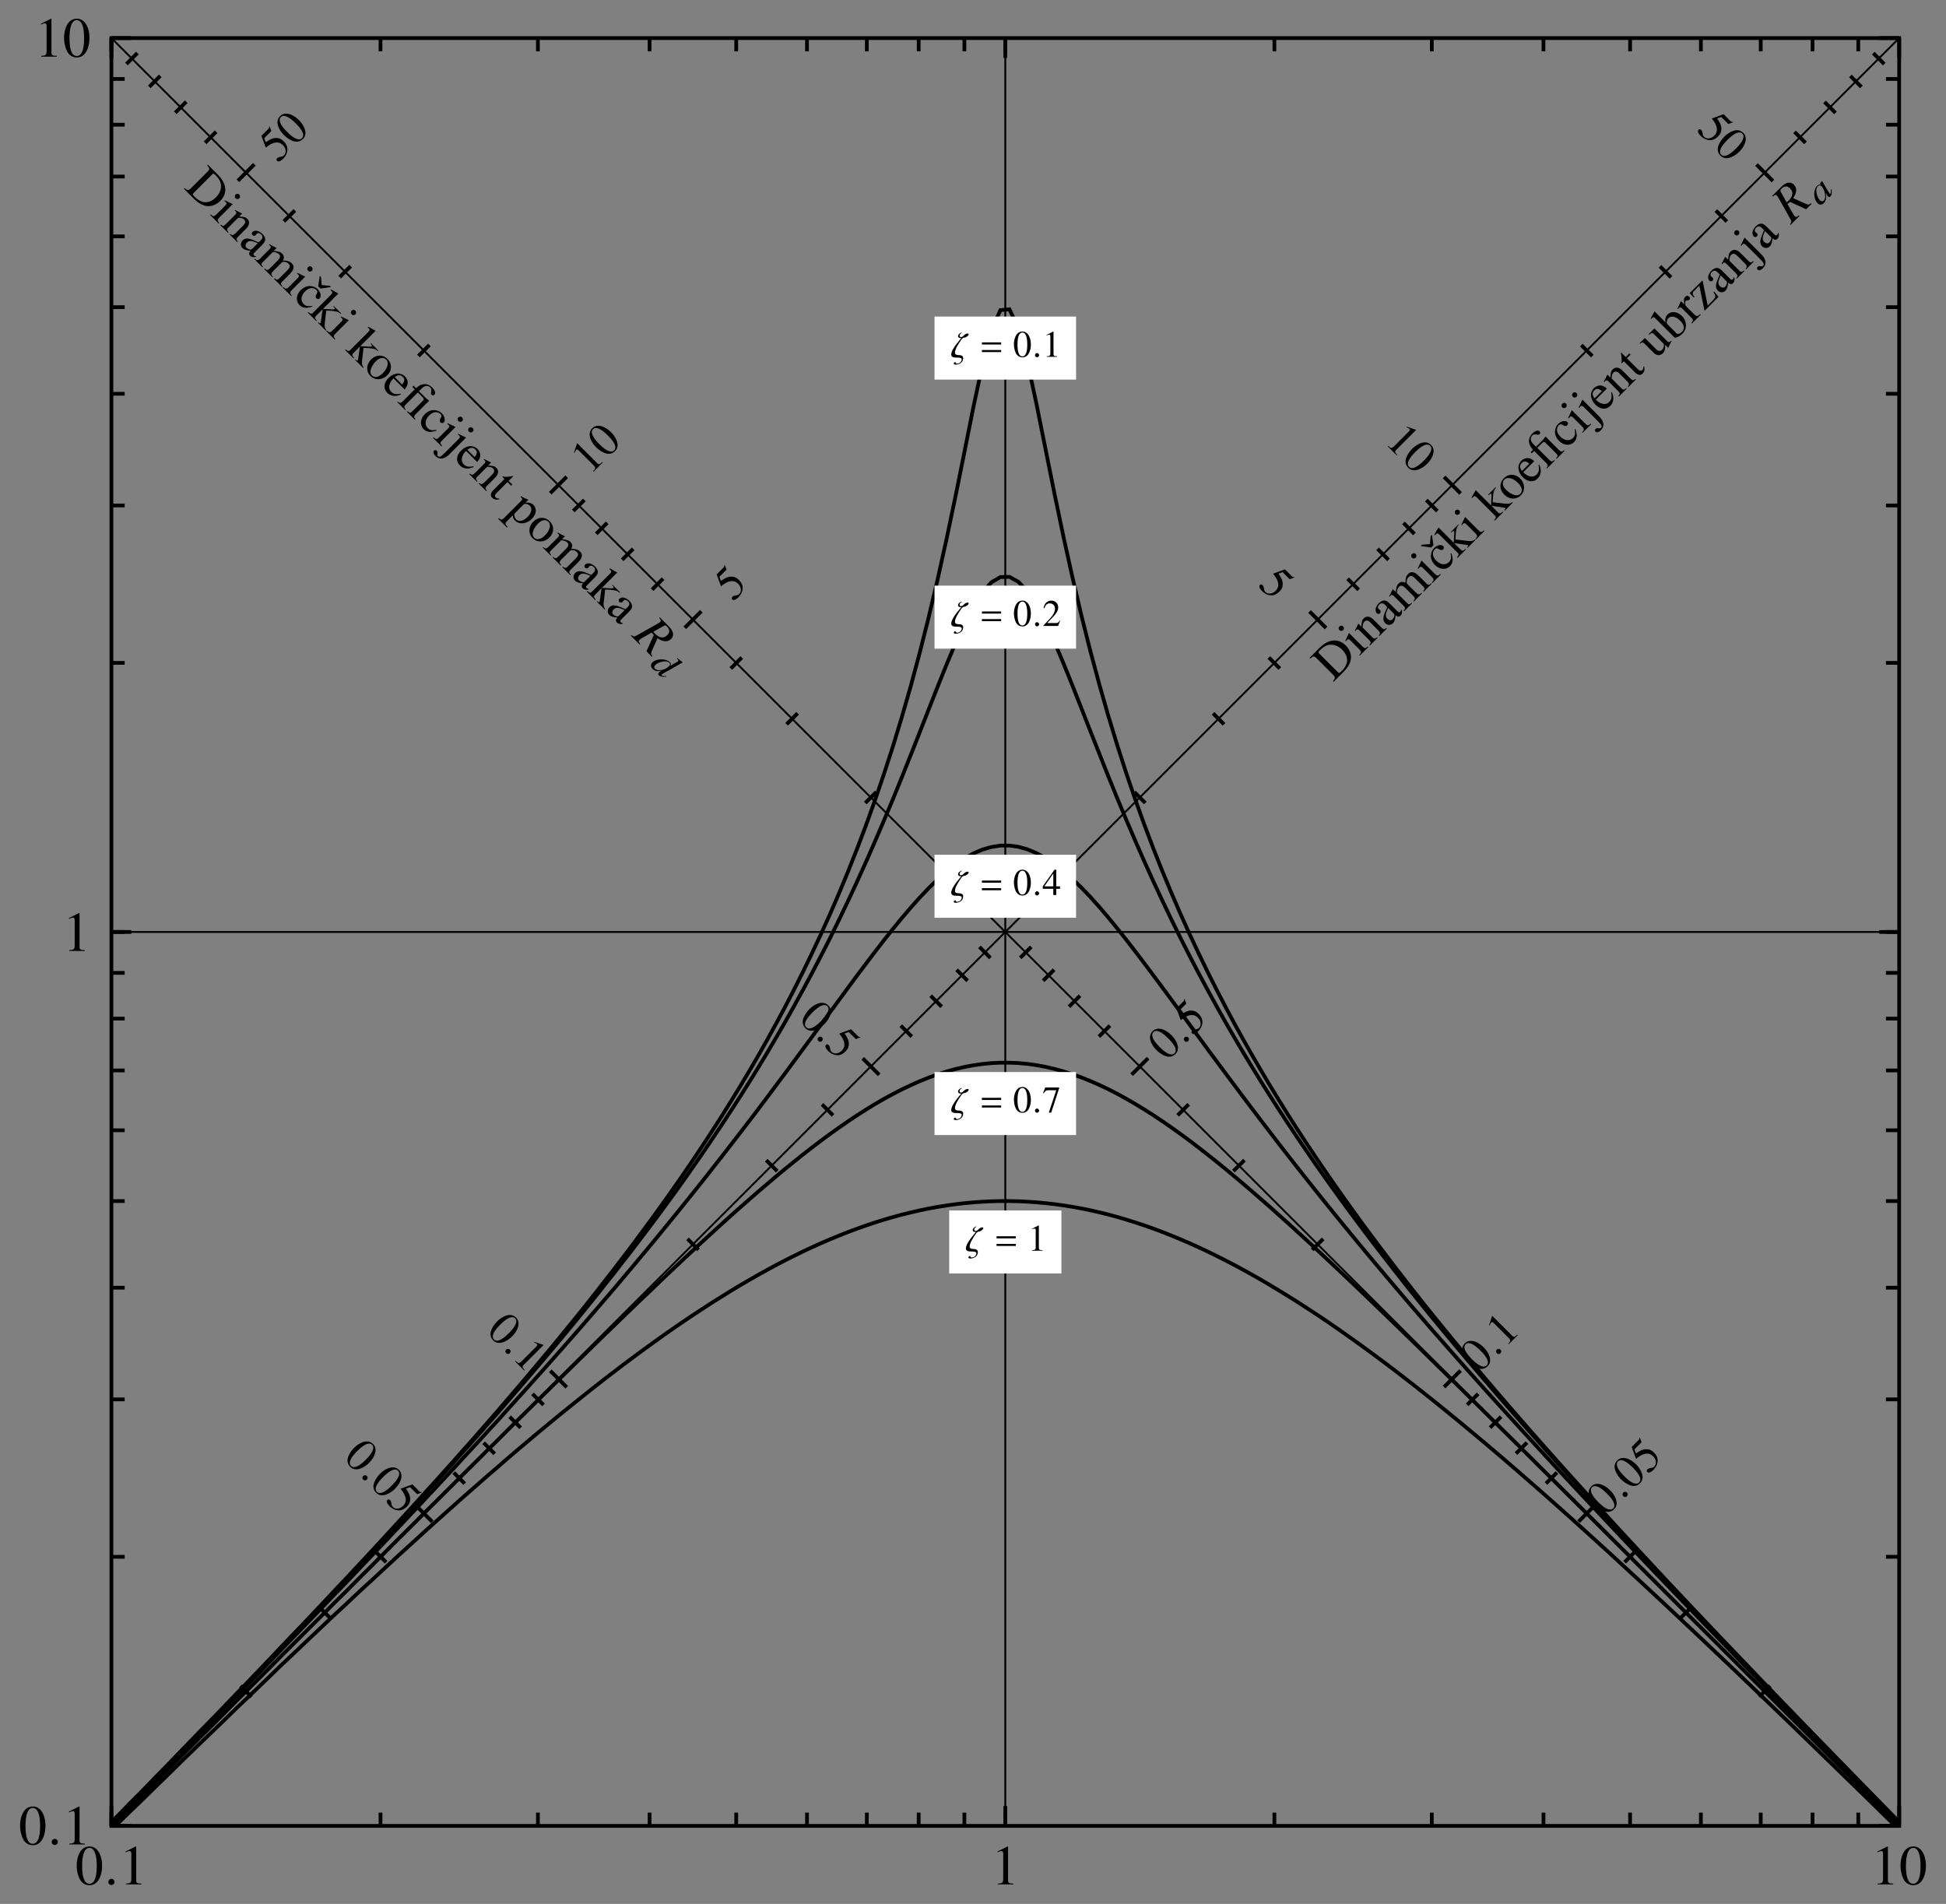 <?xml version="1.0" encoding="UTF-8"?>
<svg xmlns="http://www.w3.org/2000/svg" xmlns:xlink="http://www.w3.org/1999/xlink" width="414.038pt" height="405.077pt" viewBox="0 0 414.038 405.077" version="1.1">
<rect x="0" y="0" width="414.038" height="405.077" fill="#808080" stroke="none"/>
<defs>
<g>
<symbol overflow="visible" id="glyph0-0">
<path style="stroke:none;" d=""/>
</symbol>
<symbol overflow="visible" id="glyph0-1">
<path style="stroke:none;" d="M 5.688 -3.938 C 5.688 -6.391 4.609 -8.078 3.031 -8.078 C 2.375 -8.078 1.875 -7.875 1.438 -7.453 C 0.734 -6.797 0.281 -5.422 0.281 -4.016 C 0.281 -2.719 0.688 -1.312 1.25 -0.641 C 1.688 -0.125 2.297 0.172 2.984 0.172 C 3.594 0.172 4.109 -0.031 4.547 -0.453 C 5.234 -1.109 5.688 -2.5 5.688 -3.938 Z M 4.547 -3.922 C 4.547 -1.422 4.016 -0.141 2.984 -0.141 C 1.953 -0.141 1.438 -1.422 1.438 -3.906 C 1.438 -6.438 1.969 -7.766 3 -7.766 C 4 -7.766 4.547 -6.422 4.547 -3.922 Z M 4.547 -3.922 "/>
</symbol>
<symbol overflow="visible" id="glyph0-2">
<path style="stroke:none;" d="M 4.703 0 L 4.703 -0.172 C 3.766 -0.188 3.578 -0.312 3.578 -0.891 L 3.578 -8.062 L 3.484 -8.078 L 1.328 -7 L 1.328 -6.828 C 1.469 -6.891 1.609 -6.938 1.656 -6.953 C 1.859 -7.047 2.062 -7.094 2.188 -7.094 C 2.438 -7.094 2.547 -6.906 2.547 -6.531 L 2.547 -1.109 C 2.547 -0.719 2.453 -0.438 2.266 -0.328 C 2.078 -0.234 1.906 -0.188 1.406 -0.172 L 1.406 0 Z M 4.703 0 "/>
</symbol>
<symbol overflow="visible" id="glyph1-0">
<path style="stroke:none;" d=""/>
</symbol>
<symbol overflow="visible" id="glyph1-1">
<path style="stroke:none;" d="M 2.156 -0.516 C 2.156 -0.891 1.859 -1.188 1.5 -1.188 C 1.141 -1.188 0.844 -0.891 0.844 -0.516 C 0.844 -0.062 1.25 0.125 1.5 0.125 C 1.75 0.125 2.156 -0.078 2.156 -0.516 Z M 2.156 -0.516 "/>
</symbol>
<symbol overflow="visible" id="glyph2-0">
<path style="stroke:none;" d=""/>
</symbol>
<symbol overflow="visible" id="glyph2-1">
<path style="stroke:none;" d="M 5.688 1.031 C 7.125 -0.406 7.484 -2.047 6.562 -2.969 C 6.172 -3.359 5.75 -3.531 5.234 -3.547 C 4.438 -3.562 3.359 -3.016 2.531 -2.188 C 1.781 -1.438 1.156 -0.375 1.109 0.359 C 1.062 0.938 1.25 1.438 1.672 1.859 C 2.031 2.219 2.438 2.406 2.938 2.406 C 3.734 2.422 4.828 1.891 5.688 1.031 Z M 4.984 0.359 C 3.516 1.828 2.453 2.266 1.859 1.672 C 1.25 1.062 1.688 0 3.156 -1.469 C 4.641 -2.953 5.734 -3.422 6.344 -2.812 C 6.938 -2.219 6.469 -1.125 4.984 0.359 Z M 4.984 0.359 "/>
</symbol>
<symbol overflow="visible" id="glyph2-2">
<path style="stroke:none;" d="M 7.875 -1.719 L 7.875 -1.812 C 7.625 -1.781 7.5 -1.812 7.359 -1.953 L 5.875 -3.438 L 3.453 -2.547 C 3.438 -2.531 3.422 -2.516 3.422 -2.516 C 3.375 -2.469 3.375 -2.438 3.438 -2.375 C 3.672 -2.141 3.875 -1.812 4.109 -1.422 C 4.641 -0.359 4.578 0.453 3.891 1.141 C 3.219 1.812 2.266 1.922 1.703 1.359 C 1.562 1.219 1.469 1.062 1.422 0.703 C 1.375 0.312 1.266 0.078 1.125 -0.062 C 0.922 -0.266 0.734 -0.297 0.562 -0.125 C 0.281 0.156 0.453 0.641 0.984 1.172 C 1.578 1.766 2.281 2.094 3 2.094 C 3.625 2.094 4.172 1.828 4.703 1.297 C 5.203 0.797 5.422 0.328 5.406 -0.375 C 5.406 -1 5.172 -1.547 4.5 -2.531 L 5.375 -2.844 L 6.766 -1.453 C 6.875 -1.344 6.922 -1.328 6.984 -1.359 Z M 7.875 -1.719 "/>
</symbol>
<symbol overflow="visible" id="glyph2-3">
<path style="stroke:none;" d="M 2.766 2.766 L 2.875 2.656 C 2.328 2.109 2.297 1.922 2.625 1.594 L 6.859 -2.641 L 6.828 -2.703 L 4.906 -3.344 L 4.797 -3.234 C 4.922 -3.203 5.031 -3.156 5.062 -3.125 C 5.266 -3.047 5.391 -2.953 5.469 -2.875 C 5.609 -2.734 5.578 -2.578 5.344 -2.344 L 2.156 0.844 C 1.922 1.078 1.719 1.188 1.547 1.141 C 1.344 1.094 1.234 1.016 0.938 0.719 L 0.828 0.828 Z M 2.766 2.766 "/>
</symbol>
<symbol overflow="visible" id="glyph3-0">
<path style="stroke:none;" d=""/>
</symbol>
<symbol overflow="visible" id="glyph3-1">
<path style="stroke:none;" d="M 1.562 0.969 C 1.781 0.75 1.797 0.391 1.594 0.188 C 1.375 -0.031 1.031 -0.031 0.797 0.203 C 0.531 0.469 0.656 0.812 0.812 0.969 C 0.953 1.109 1.312 1.219 1.562 0.969 Z M 1.562 0.969 "/>
</symbol>
<symbol overflow="visible" id="glyph4-0">
<path style="stroke:none;" d=""/>
</symbol>
<symbol overflow="visible" id="glyph4-1">
<path style="stroke:none;" d="M 1.031 -5.688 C -0.406 -7.125 -2.047 -7.484 -2.969 -6.562 C -3.359 -6.172 -3.531 -5.75 -3.547 -5.234 C -3.562 -4.438 -3.016 -3.359 -2.188 -2.531 C -1.438 -1.781 -0.375 -1.156 0.359 -1.109 C 0.938 -1.062 1.438 -1.25 1.859 -1.672 C 2.219 -2.031 2.406 -2.438 2.406 -2.938 C 2.422 -3.734 1.891 -4.828 1.031 -5.688 Z M 0.359 -4.984 C 1.828 -3.516 2.266 -2.453 1.672 -1.859 C 1.062 -1.25 0 -1.688 -1.469 -3.156 C -2.953 -4.641 -3.422 -5.734 -2.812 -6.344 C -2.219 -6.938 -1.125 -6.469 0.359 -4.984 Z M 0.359 -4.984 "/>
</symbol>
<symbol overflow="visible" id="glyph4-2">
<path style="stroke:none;" d="M -1.719 -7.875 L -1.812 -7.875 C -1.781 -7.625 -1.812 -7.5 -1.953 -7.359 L -3.438 -5.875 L -2.547 -3.453 C -2.531 -3.438 -2.516 -3.422 -2.516 -3.422 C -2.469 -3.375 -2.438 -3.375 -2.375 -3.438 C -2.141 -3.672 -1.812 -3.875 -1.422 -4.109 C -0.359 -4.641 0.453 -4.578 1.141 -3.891 C 1.812 -3.219 1.922 -2.266 1.359 -1.703 C 1.219 -1.562 1.062 -1.469 0.703 -1.422 C 0.312 -1.375 0.078 -1.266 -0.062 -1.125 C -0.266 -0.922 -0.297 -0.734 -0.125 -0.562 C 0.156 -0.281 0.641 -0.453 1.172 -0.984 C 1.766 -1.578 2.094 -2.281 2.094 -3 C 2.094 -3.625 1.828 -4.172 1.297 -4.703 C 0.797 -5.203 0.328 -5.422 -0.375 -5.406 C -1 -5.406 -1.547 -5.172 -2.531 -4.5 L -2.844 -5.375 L -1.453 -6.766 C -1.344 -6.875 -1.328 -6.922 -1.359 -6.984 Z M -1.719 -7.875 "/>
</symbol>
<symbol overflow="visible" id="glyph4-3">
<path style="stroke:none;" d="M 2.766 -2.766 L 2.656 -2.875 C 2.109 -2.328 1.922 -2.297 1.594 -2.625 L -2.641 -6.859 L -2.703 -6.828 L -3.344 -4.906 L -3.234 -4.797 C -3.203 -4.922 -3.156 -5.031 -3.125 -5.062 C -3.047 -5.266 -2.953 -5.391 -2.875 -5.469 C -2.734 -5.609 -2.578 -5.578 -2.344 -5.344 L 0.844 -2.156 C 1.078 -1.922 1.188 -1.719 1.141 -1.547 C 1.094 -1.344 1.016 -1.234 0.719 -0.938 L 0.828 -0.828 Z M 2.766 -2.766 "/>
</symbol>
<symbol overflow="visible" id="glyph5-0">
<path style="stroke:none;" d=""/>
</symbol>
<symbol overflow="visible" id="glyph5-1">
<path style="stroke:none;" d="M 0.969 -1.562 C 0.75 -1.781 0.391 -1.797 0.188 -1.594 C -0.031 -1.375 -0.031 -1.031 0.203 -0.797 C 0.469 -0.531 0.812 -0.656 0.969 -0.812 C 1.109 -0.953 1.219 -1.312 0.969 -1.562 Z M 0.969 -1.562 "/>
</symbol>
<symbol overflow="visible" id="glyph6-0">
<path style="stroke:none;" d=""/>
</symbol>
<symbol overflow="visible" id="glyph6-1">
<path style="stroke:none;" d="M 2.703 -7.859 C 2.016 -8.547 1.188 -8.906 0.328 -8.922 C -0.734 -8.922 -1.844 -8.375 -2.906 -7.312 L -4.984 -5.234 L -4.828 -5.078 C -4.172 -5.641 -4.031 -5.656 -3.453 -5.078 L -0.031 -1.656 C 0.531 -1.094 0.516 -0.891 -0.016 -0.266 L 0.125 -0.125 L 2.312 -2.312 C 3.203 -3.203 3.766 -4.266 3.812 -5.188 C 3.859 -6.141 3.453 -7.109 2.703 -7.859 Z M 1.922 -6.953 C 2.828 -6.047 3.156 -5.094 2.906 -4.094 C 2.734 -3.484 2.375 -2.938 1.703 -2.266 C 1.391 -1.953 1.234 -1.953 1 -2.188 L -2.922 -6.109 C -3.172 -6.359 -3.141 -6.484 -2.828 -6.797 C -2.156 -7.469 -1.547 -7.859 -0.906 -7.969 C 0.109 -8.141 1.078 -7.797 1.922 -6.953 Z M 1.922 -6.953 "/>
</symbol>
<symbol overflow="visible" id="glyph6-2">
<path style="stroke:none;" d="M 1.953 -1.953 L 1.844 -2.062 C 1.297 -1.609 1.141 -1.609 0.594 -2.156 L -2.156 -4.906 L -2.203 -4.891 L -2.969 -3.281 L -2.844 -3.156 L -2.797 -3.234 C -2.719 -3.344 -2.625 -3.438 -2.562 -3.5 C -2.375 -3.688 -2.188 -3.656 -1.844 -3.312 L -0.047 -1.516 C 0.5 -0.969 0.516 -0.797 0.016 -0.234 L 0.125 -0.125 Z M -3.422 -6.328 C -3.641 -6.547 -3.984 -6.547 -4.203 -6.328 C -4.422 -6.109 -4.438 -5.75 -4.219 -5.531 C -4 -5.312 -3.641 -5.328 -3.422 -5.547 C -3.203 -5.766 -3.203 -6.109 -3.422 -6.328 Z M -3.422 -6.328 "/>
</symbol>
<symbol overflow="visible" id="glyph6-3">
<path style="stroke:none;" d="M 3.75 -3.75 L 3.641 -3.859 C 3.203 -3.516 3.016 -3.516 2.641 -3.891 L 0.875 -5.656 C 0.156 -6.375 -0.625 -6.469 -1.188 -5.906 C -1.547 -5.547 -1.641 -5.172 -1.688 -4.156 L -2.297 -4.766 L -2.359 -4.734 C -2.594 -4.219 -2.781 -3.875 -3.078 -3.328 L -2.953 -3.203 C -2.922 -3.266 -2.859 -3.359 -2.781 -3.438 C -2.562 -3.656 -2.359 -3.609 -1.984 -3.234 L -0.078 -1.328 C 0.375 -0.875 0.391 -0.672 0.031 -0.25 L 0.141 -0.141 L 1.781 -1.781 L 1.672 -1.891 C 1.234 -1.516 1.016 -1.516 0.75 -1.781 L -1.422 -3.953 C -1.391 -4.672 -1.328 -4.922 -1.062 -5.188 C -0.688 -5.562 -0.266 -5.516 0.25 -5 L 1.859 -3.391 C 2.344 -2.906 2.375 -2.656 2.016 -2.234 L 2.125 -2.125 Z M 3.75 -3.75 "/>
</symbol>
<symbol overflow="visible" id="glyph6-4">
<path style="stroke:none;" d="M 3.094 -3.719 L 2.891 -3.922 C 2.891 -3.672 2.828 -3.547 2.719 -3.438 C 2.531 -3.25 2.375 -3.312 2.031 -3.656 L 0.531 -5.156 C 0.141 -5.547 -0.125 -5.719 -0.406 -5.812 C -0.859 -5.922 -1.344 -5.75 -1.828 -5.266 C -2.203 -4.891 -2.469 -4.406 -2.516 -4.016 C -2.562 -3.656 -2.438 -3.312 -2.25 -3.125 C -2.078 -2.953 -1.781 -2.938 -1.594 -3.125 C -1.406 -3.312 -1.406 -3.625 -1.562 -3.781 C -1.594 -3.812 -1.625 -3.844 -1.703 -3.891 C -1.797 -3.953 -1.844 -4 -1.906 -4.062 C -2.109 -4.266 -2.047 -4.672 -1.734 -4.984 C -1.359 -5.359 -0.938 -5.344 -0.516 -4.922 L -0.047 -4.453 C -0.75 -2.812 -0.828 -2.609 -0.859 -1.984 C -0.875 -1.656 -0.719 -1.281 -0.469 -1.031 C 0.016 -0.547 0.703 -0.547 1.172 -1.016 C 1.516 -1.359 1.656 -1.844 1.734 -2.703 C 2.188 -2.344 2.469 -2.312 2.797 -2.641 C 3.047 -2.891 3.125 -3.156 3.094 -3.719 Z M 1.25 -3.156 C 1.5 -2.906 1.531 -2.812 1.469 -2.562 C 1.391 -2.266 1.234 -1.984 1.078 -1.828 C 0.812 -1.562 0.344 -1.594 0 -1.938 L -0.031 -1.969 C -0.484 -2.422 -0.438 -3 0.141 -4.266 Z M 1.25 -3.156 "/>
</symbol>
<symbol overflow="visible" id="glyph6-5">
<path style="stroke:none;" d="M 5.984 -5.984 L 5.875 -6.094 L 5.656 -5.906 C 5.406 -5.688 5.172 -5.734 4.875 -6.031 L 3.281 -7.625 C 2.375 -8.531 1.609 -8.703 1 -8.094 C 0.547 -7.641 0.375 -7.062 0.406 -6.188 C -0.188 -6.5 -0.656 -6.438 -1.078 -6.016 C -1.422 -5.672 -1.516 -5.359 -1.672 -4.234 L -2.25 -4.812 L -2.328 -4.766 C -2.578 -4.234 -2.734 -3.891 -3.062 -3.344 L -2.938 -3.219 C -2.844 -3.344 -2.797 -3.422 -2.719 -3.5 C -2.516 -3.703 -2.312 -3.625 -1.953 -3.266 L 0 -1.312 C 0.406 -0.906 0.422 -0.672 0.016 -0.234 L 0.125 -0.125 L 1.828 -1.828 L 1.719 -1.938 C 1.297 -1.547 1.094 -1.531 0.797 -1.828 L -1.391 -4.016 C -1.391 -4.016 -1.406 -4.156 -1.422 -4.266 C -1.391 -4.641 -1.203 -5.109 -0.938 -5.375 C -0.594 -5.719 -0.141 -5.609 0.406 -5.062 L 2.078 -3.391 C 2.5 -2.969 2.5 -2.781 2.094 -2.312 L 2.203 -2.203 L 3.938 -3.938 L 3.828 -4.047 C 3.359 -3.609 3.125 -3.625 2.641 -4.109 L 0.703 -6.047 C 0.609 -6.609 0.703 -7.016 1.062 -7.375 C 1.5 -7.812 1.859 -7.734 2.5 -7.094 L 4.125 -5.469 C 4.562 -5.031 4.562 -4.906 4.172 -4.391 L 4.281 -4.281 Z M 5.984 -5.984 "/>
</symbol>
<symbol overflow="visible" id="glyph6-6">
<path style="stroke:none;" d="M 2.047 -4.328 L 1.875 -4.281 C 2.047 -3.359 1.953 -2.891 1.516 -2.453 C 0.797 -1.734 -0.312 -1.875 -1.203 -2.766 C -2 -3.562 -2.109 -4.547 -1.5 -5.156 C -1.219 -5.438 -1.031 -5.438 -0.672 -5.234 L -0.453 -5.109 C -0.172 -4.953 0.109 -4.984 0.266 -5.141 C 0.469 -5.344 0.5 -5.656 0.328 -5.828 C -0.109 -6.266 -1.016 -6.078 -1.672 -5.422 C -2.016 -5.078 -2.25 -4.562 -2.312 -4 C -2.391 -3.234 -2.094 -2.469 -1.453 -1.828 C -0.453 -0.828 0.891 -0.734 1.734 -1.578 C 2.062 -1.906 2.25 -2.312 2.297 -2.797 C 2.328 -3.203 2.266 -3.578 2.047 -4.328 Z M -2.109 -8.266 L -2.375 -8 L -2.531 -6.281 L -4.234 -6.141 L -4.5 -5.875 L -2.266 -5.547 L -1.781 -6.031 Z M -2.109 -8.266 "/>
</symbol>
<symbol overflow="visible" id="glyph6-7">
<path style="stroke:none;" d="M 3.891 -3.891 L 3.781 -4 C 3.422 -3.703 3.031 -3.594 2.328 -3.672 L -0.359 -3.984 L -0.359 -4.422 C -0.312 -5.469 -0.188 -6.312 -0.016 -6.578 C 0.062 -6.75 0.156 -6.875 0.281 -7 L 0.344 -7.062 L 0.234 -7.172 L -1.344 -5.594 L -1.234 -5.484 C -0.922 -5.797 -0.812 -5.844 -0.703 -5.734 C -0.641 -5.672 -0.609 -5.484 -0.625 -5.281 L -0.734 -3.297 L -3.969 -6.531 L -4.016 -6.516 L -4.719 -5.281 L -4.859 -4.984 L -4.75 -4.875 C -4.656 -4.969 -4.594 -5.031 -4.516 -5.109 C -4.266 -5.359 -4.094 -5.344 -3.734 -4.984 L 0 -1.25 C 0.391 -0.859 0.406 -0.812 -0.047 -0.172 L 0.062 -0.062 L 1.859 -1.859 L 1.75 -1.969 L 1.578 -1.828 C 1.25 -1.531 1.031 -1.531 0.766 -1.797 L -0.656 -3.219 L 1.859 -2.859 L 1.922 -2.859 C 1.953 -2.828 1.984 -2.828 2.047 -2.828 C 2.172 -2.828 2.25 -2.781 2.281 -2.75 C 2.344 -2.688 2.344 -2.562 2.25 -2.469 L 2.094 -2.312 L 2.203 -2.203 Z M 3.891 -3.891 "/>
</symbol>
<symbol overflow="visible" id="glyph6-8">
<path style="stroke:none;" d="M 1.828 -5.422 C 0.812 -6.438 -0.625 -6.469 -1.625 -5.469 C -2.625 -4.469 -2.594 -3.031 -1.531 -1.969 C -0.484 -0.922 1.016 -0.859 1.984 -1.828 C 2.969 -2.812 2.891 -4.359 1.828 -5.422 Z M 1.391 -4.453 C 2.266 -3.578 2.438 -2.719 1.859 -2.141 C 1.562 -1.844 1.094 -1.75 0.641 -1.891 C 0 -2.062 -0.641 -2.484 -1.203 -3.047 C -1.922 -3.766 -2.062 -4.625 -1.516 -5.172 C -0.875 -5.812 0.328 -5.516 1.391 -4.453 Z M 1.391 -4.453 "/>
</symbol>
<symbol overflow="visible" id="glyph6-9">
<path style="stroke:none;" d="M 2.047 -4.484 L 1.891 -4.422 C 2.094 -3.438 1.984 -2.891 1.5 -2.406 C 1.078 -1.984 0.547 -1.859 -0.094 -2.062 C -0.547 -2.203 -0.875 -2.406 -1.375 -2.875 L 1 -5.25 C 0.422 -5.703 0.125 -5.844 -0.312 -5.906 C -0.812 -5.938 -1.344 -5.75 -1.75 -5.344 C -2.703 -4.391 -2.578 -2.953 -1.453 -1.828 C -0.391 -0.766 0.828 -0.672 1.719 -1.562 C 2.453 -2.297 2.578 -3.328 2.047 -4.484 Z M -0.062 -4.719 L -1.625 -3.156 C -2.156 -3.844 -2.156 -4.375 -1.688 -4.844 C -1.203 -5.328 -0.812 -5.281 -0.062 -4.719 Z M -0.062 -4.719 "/>
</symbol>
<symbol overflow="visible" id="glyph6-10">
<path style="stroke:none;" d="M 4.016 -4.016 L 3.906 -4.125 C 3.438 -3.75 3.25 -3.75 2.75 -4.25 L 0.734 -6.266 L -0.016 -7.047 L -0.062 -7.031 C -0.328 -6.641 -0.547 -6.391 -0.844 -6.094 L -2.062 -4.875 L -2.438 -5.25 C -2.812 -5.594 -3.047 -5.922 -3.141 -6.203 C -3.25 -6.594 -3.141 -7.016 -2.859 -7.297 C -2.641 -7.516 -2.391 -7.547 -1.938 -7.469 C -1.578 -7.422 -1.422 -7.453 -1.281 -7.594 C -1.141 -7.734 -1.125 -7.969 -1.312 -8.156 C -1.641 -8.484 -2.234 -8.297 -2.828 -7.703 C -3.406 -7.125 -3.656 -6.5 -3.547 -5.828 C -3.453 -5.266 -3.281 -4.906 -2.703 -4.234 L -3.219 -3.719 L -2.969 -3.469 L -2.453 -3.984 L 0.031 -1.5 C 0.531 -1 0.547 -0.797 0.141 -0.359 L 0.25 -0.25 L 1.938 -1.938 L 1.828 -2.047 C 1.375 -1.656 1.172 -1.672 0.75 -2.094 L -1.797 -4.641 L -1.141 -5.297 C -0.406 -6.031 -0.344 -6.031 0.062 -5.625 L 2.094 -3.594 C 2.625 -3.062 2.641 -2.953 2.203 -2.422 L 2.312 -2.312 Z M 4.016 -4.016 "/>
</symbol>
<symbol overflow="visible" id="glyph6-11">
<path style="stroke:none;" d="M 2.047 -4.328 L 1.875 -4.281 C 2.047 -3.359 1.953 -2.891 1.516 -2.453 C 0.797 -1.734 -0.312 -1.875 -1.203 -2.766 C -2 -3.562 -2.109 -4.547 -1.5 -5.156 C -1.219 -5.438 -1.031 -5.438 -0.672 -5.234 L -0.453 -5.109 C -0.172 -4.953 0.109 -4.984 0.266 -5.141 C 0.469 -5.344 0.5 -5.656 0.328 -5.828 C -0.109 -6.266 -1.016 -6.078 -1.672 -5.422 C -2.016 -5.078 -2.25 -4.562 -2.312 -4 C -2.391 -3.234 -2.094 -2.469 -1.453 -1.828 C -0.453 -0.828 0.891 -0.734 1.734 -1.578 C 2.062 -1.906 2.25 -2.312 2.297 -2.797 C 2.328 -3.203 2.266 -3.578 2.047 -4.328 Z M 2.047 -4.328 "/>
</symbol>
<symbol overflow="visible" id="glyph6-12">
<path style="stroke:none;" d="M 1.969 -1.969 L 1.859 -2.078 C 1.297 -1.609 1.156 -1.625 0.609 -2.172 L -2.141 -4.922 L -2.172 -4.922 L -2.953 -3.297 L -2.828 -3.172 L -2.781 -3.25 C -2.703 -3.359 -2.609 -3.453 -2.531 -3.531 C -2.359 -3.703 -2.172 -3.672 -1.828 -3.328 L -0.031 -1.531 C 0.516 -0.984 0.531 -0.812 0.031 -0.25 L 0.141 -0.141 Z M -3.406 -6.344 C -3.625 -6.562 -3.969 -6.562 -4.188 -6.344 C -4.422 -6.109 -4.422 -5.766 -4.203 -5.547 C -3.984 -5.328 -3.641 -5.328 -3.406 -5.562 C -3.188 -5.781 -3.188 -6.125 -3.406 -6.344 Z M 3.641 -3.641 L 0.109 -7.172 L 0.062 -7.156 C -0.219 -6.531 -0.406 -6.125 -0.719 -5.531 L -0.594 -5.406 L -0.578 -5.453 C -0.469 -5.594 -0.359 -5.703 -0.281 -5.781 C -0.109 -5.953 0.094 -5.906 0.422 -5.578 L 3.344 -2.656 C 3.922 -2.078 4.094 -1.844 4.172 -1.609 C 4.203 -1.484 4.156 -1.312 4.047 -1.203 C 3.938 -1.094 3.812 -1.062 3.516 -1.109 C 3.203 -1.141 3.031 -1.094 2.906 -0.969 C 2.719 -0.781 2.703 -0.547 2.891 -0.359 C 3.125 -0.125 3.594 -0.25 4 -0.656 C 4.859 -1.516 4.734 -2.547 3.641 -3.641 Z M -1.156 -8.594 C -1.375 -8.812 -1.719 -8.812 -1.938 -8.594 C -2.156 -8.375 -2.172 -8.016 -1.953 -7.797 C -1.734 -7.578 -1.375 -7.594 -1.156 -7.812 C -0.938 -8.031 -0.938 -8.375 -1.156 -8.594 Z M -1.156 -8.594 "/>
</symbol>
<symbol overflow="visible" id="glyph6-13">
<path style="stroke:none;" d="M 1.641 -2.672 L 1.469 -2.656 C 1.484 -2.266 1.422 -2.078 1.266 -1.922 C 0.969 -1.625 0.672 -1.703 0.172 -2.203 L -2.031 -4.406 L -1.25 -5.188 L -1.5 -5.438 L -2.281 -4.656 L -3.172 -5.547 C -3.25 -5.625 -3.297 -5.641 -3.328 -5.609 C -3.312 -5.469 -3.281 -5.344 -3.266 -5.234 C -3.125 -4.531 -3.094 -3.969 -3.188 -3.656 C -3.234 -3.516 -3.234 -3.422 -3.188 -3.375 C -3.172 -3.359 -3.125 -3.344 -3.094 -3.344 L -2.672 -3.766 L -0.359 -1.453 C 0.297 -0.797 0.844 -0.688 1.297 -1.141 C 1.688 -1.531 1.797 -2.016 1.641 -2.672 Z M 1.641 -2.672 "/>
</symbol>
<symbol overflow="visible" id="glyph6-14">
<path style="stroke:none;" d="M 3.406 -3.969 L 3.297 -4.078 L 3.266 -4.047 C 2.906 -3.688 2.75 -3.688 2.391 -4.047 L -0.25 -6.688 L -1.469 -5.469 L -1.344 -5.344 C -0.844 -5.781 -0.672 -5.797 -0.281 -5.406 L 1.531 -3.594 C 1.734 -3.391 1.812 -3.25 1.781 -3.094 C 1.75 -2.688 1.609 -2.359 1.375 -2.125 C 1.078 -1.828 0.562 -1.812 0.219 -2.156 L -2.281 -4.656 L -3.406 -3.531 L -3.297 -3.422 C -2.906 -3.781 -2.672 -3.766 -2.328 -3.422 L -0.375 -1.469 C 0.219 -0.875 1 -0.844 1.562 -1.406 C 1.844 -1.688 2.016 -2.109 2.031 -2.531 L 2.031 -3.188 L 2.672 -2.547 L 2.703 -2.578 C 2.938 -3.125 3.125 -3.469 3.406 -3.969 Z M 3.406 -3.969 "/>
</symbol>
<symbol overflow="visible" id="glyph6-15">
<path style="stroke:none;" d="M 1.734 -5.484 C 0.797 -6.422 -0.516 -6.578 -1.297 -5.797 C -1.766 -5.328 -1.922 -4.609 -1.703 -4.078 L -4.062 -6.438 L -4.125 -6.406 C -4.344 -5.969 -4.484 -5.703 -4.75 -5.25 L -4.906 -4.938 L -4.797 -4.828 C -4.75 -4.875 -4.719 -4.906 -4.656 -4.969 C -4.344 -5.281 -4.203 -5.266 -3.891 -4.953 L 0.109 -0.953 C 0.359 -0.703 1.266 -1.109 1.875 -1.719 C 2.891 -2.734 2.844 -4.375 1.734 -5.484 Z M 1.391 -4.453 C 2.266 -3.578 2.391 -2.734 1.75 -2.094 C 1.359 -1.703 0.844 -1.531 0.641 -1.734 L -1.297 -3.672 C -1.594 -3.969 -1.516 -4.609 -1.125 -5 C -0.516 -5.609 0.453 -5.391 1.391 -4.453 Z M 1.391 -4.453 "/>
</symbol>
<symbol overflow="visible" id="glyph6-16">
<path style="stroke:none;" d="M -0.562 -5.719 C -0.812 -5.969 -1.125 -5.969 -1.391 -5.703 C -1.719 -5.375 -1.766 -4.984 -1.578 -4.047 L -2.297 -4.766 L -2.359 -4.734 C -2.594 -4.156 -2.766 -3.797 -3.062 -3.188 L -2.938 -3.062 C -2.859 -3.203 -2.797 -3.266 -2.703 -3.359 C -2.516 -3.547 -2.344 -3.5 -2 -3.156 L -0.078 -1.234 C 0.312 -0.844 0.328 -0.734 -0.078 -0.141 L 0.031 -0.031 L 1.891 -1.891 L 1.781 -2 C 1.234 -1.516 0.984 -1.484 0.531 -1.938 L -1.203 -3.672 C -1.438 -3.906 -1.5 -4.625 -1.281 -4.844 C -1.234 -4.891 -1.141 -4.922 -0.969 -4.938 C -0.75 -4.938 -0.609 -4.984 -0.516 -5.078 C -0.328 -5.266 -0.344 -5.5 -0.562 -5.719 Z M -0.562 -5.719 "/>
</symbol>
<symbol overflow="visible" id="glyph6-17">
<path style="stroke:none;" d="M 2.188 -4.25 L 2 -4.156 C 2.312 -3.688 2.406 -3.531 2.422 -3.297 C 2.453 -3.047 2.25 -2.719 1.859 -2.328 L 0.797 -1.266 L -0.25 -6.469 L -0.359 -6.578 L -3.031 -3.906 L -2.156 -2.969 L -2.016 -3.109 C -2.5 -3.75 -2.5 -3.969 -2.047 -4.422 L -0.969 -5.5 L 0.094 -0.312 L 0.203 -0.203 L 3.109 -3.109 Z M 2.188 -4.25 "/>
</symbol>
<symbol overflow="visible" id="glyph6-18">
<path style="stroke:none;" d="M 1.484 -1.484 L -2.047 -5.016 L -2.094 -5 C -2.375 -4.375 -2.562 -3.969 -2.875 -3.375 L -2.75 -3.25 L -2.734 -3.297 C -2.625 -3.438 -2.516 -3.547 -2.438 -3.625 C -2.266 -3.797 -2.062 -3.75 -1.734 -3.422 L 1.188 -0.5 C 1.766 0.078 1.938 0.312 2.016 0.547 C 2.047 0.672 2 0.844 1.891 0.953 C 1.781 1.062 1.656 1.094 1.344 1.062 C 1.047 1.016 0.875 1.062 0.75 1.188 C 0.578 1.359 0.531 1.625 0.719 1.812 C 0.953 2.047 1.422 1.922 1.844 1.5 C 2.703 0.641 2.578 -0.391 1.484 -1.484 Z M -3.312 -6.438 C -3.531 -6.656 -3.875 -6.656 -4.109 -6.422 C -4.312 -6.219 -4.328 -5.859 -4.109 -5.641 C -3.891 -5.422 -3.531 -5.438 -3.328 -5.641 C -3.094 -5.875 -3.094 -6.219 -3.312 -6.438 Z M -3.312 -6.438 "/>
</symbol>
<symbol overflow="visible" id="glyph7-0">
<path style="stroke:none;" d=""/>
</symbol>
<symbol overflow="visible" id="glyph7-1">
<path style="stroke:none;" d="M 4.375 -4.375 L 4.25 -4.5 C 3.891 -4.172 3.594 -4.156 3.062 -4.406 L 0.453 -5.578 C 0.906 -6.312 1.047 -6.672 1.094 -7.188 C 1.109 -7.672 0.953 -8.109 0.609 -8.453 C -0.109 -9.172 -1.062 -9 -2.109 -7.953 L -4.016 -6.047 L -3.906 -5.938 C -3.516 -6.203 -3.484 -6.234 -3.344 -6.281 C -3.234 -6.297 -3.109 -6.234 -3.016 -6.141 C -2.938 -6.062 -2.781 -5.844 -2.625 -5.562 L -0.188 -1.219 C 0.141 -0.641 0.156 -0.531 -0.219 -0.031 L -0.094 0.094 L 1.781 -1.781 L 1.656 -1.906 C 1.109 -1.484 1.047 -1.484 0.781 -1.75 C 0.703 -1.828 0.625 -1.906 0.422 -2.266 L -0.766 -4.328 L -0.219 -4.781 L 3.219 -3.219 Z M -0.219 -7.656 C 0.531 -6.906 0.438 -6 -0.516 -5.047 C -0.656 -4.906 -0.734 -4.859 -0.938 -4.688 L -2.203 -6.953 C -2.328 -7.172 -2.297 -7.328 -2.047 -7.578 C -1.406 -8.219 -0.797 -8.234 -0.219 -7.656 Z M -0.219 -7.656 "/>
</symbol>
<symbol overflow="visible" id="glyph8-0">
<path style="stroke:none;" d=""/>
</symbol>
<symbol overflow="visible" id="glyph8-1">
<path style="stroke:none;" d="M 2.516 -3.641 L 2.359 -3.609 L 2.344 -3.281 C 2.344 -2.906 2.312 -2.781 2.25 -2.719 C 2.203 -2.672 2.125 -2.656 2.078 -2.703 C 1.969 -2.812 1.25 -4 0.547 -5.266 C 0.516 -5.328 0.5 -5.344 0.453 -5.391 L 0.406 -5.375 L 0.062 -4.938 L 0.031 -4.906 L 0.266 -4.578 C 0 -4.719 -0.312 -4.656 -0.594 -4.375 C -1.469 -3.5 -1.391 -1.516 -0.469 -0.656 C -0.078 -0.266 0.422 -0.297 0.828 -0.703 C 1.281 -1.156 1.453 -1.641 1.25 -2.875 C 1.562 -2.281 1.578 -2.234 1.75 -2.094 C 1.906 -1.938 2.078 -1.953 2.25 -2.125 C 2.5 -2.375 2.547 -2.672 2.516 -3.641 Z M 0.297 -4.328 C 0.781 -3.875 1.125 -2.906 1.125 -2.062 C 1.125 -1.75 1.016 -1.422 0.828 -1.234 C 0.594 -1 0.281 -1.031 0.016 -1.266 C -0.312 -1.562 -0.641 -2.328 -0.75 -2.938 C -0.828 -3.516 -0.719 -4 -0.453 -4.266 L -0.422 -4.297 C -0.203 -4.516 0.109 -4.516 0.297 -4.328 Z M 0.297 -4.328 "/>
</symbol>
<symbol overflow="visible" id="glyph9-0">
<path style="stroke:none;" d=""/>
</symbol>
<symbol overflow="visible" id="glyph9-1">
<path style="stroke:none;" d="M 7.859 2.703 C 8.547 2.016 8.906 1.188 8.922 0.328 C 8.922 -0.734 8.375 -1.844 7.312 -2.906 L 5.234 -4.984 L 5.078 -4.828 C 5.641 -4.172 5.656 -4.031 5.078 -3.453 L 1.656 -0.031 C 1.094 0.531 0.891 0.516 0.266 -0.016 L 0.125 0.125 L 2.312 2.312 C 3.203 3.203 4.266 3.766 5.188 3.812 C 6.141 3.859 7.109 3.453 7.859 2.703 Z M 6.953 1.922 C 6.047 2.828 5.094 3.156 4.094 2.906 C 3.484 2.734 2.938 2.375 2.266 1.703 C 1.953 1.391 1.953 1.234 2.188 1 L 6.109 -2.922 C 6.359 -3.172 6.484 -3.141 6.797 -2.828 C 7.469 -2.156 7.859 -1.547 7.969 -0.906 C 8.141 0.109 7.797 1.078 6.953 1.922 Z M 6.953 1.922 "/>
</symbol>
<symbol overflow="visible" id="glyph9-2">
<path style="stroke:none;" d="M 1.953 1.953 L 2.062 1.844 C 1.609 1.297 1.609 1.141 2.156 0.594 L 4.906 -2.156 L 4.891 -2.203 L 3.281 -2.969 L 3.156 -2.844 L 3.234 -2.797 C 3.344 -2.719 3.438 -2.625 3.5 -2.562 C 3.688 -2.375 3.656 -2.188 3.312 -1.844 L 1.516 -0.047 C 0.969 0.5 0.797 0.516 0.234 0.016 L 0.125 0.125 Z M 6.328 -3.422 C 6.547 -3.641 6.547 -3.984 6.328 -4.203 C 6.109 -4.422 5.75 -4.438 5.531 -4.219 C 5.312 -4 5.328 -3.641 5.547 -3.422 C 5.766 -3.203 6.109 -3.203 6.328 -3.422 Z M 6.328 -3.422 "/>
</symbol>
<symbol overflow="visible" id="glyph9-3">
<path style="stroke:none;" d="M 3.75 3.75 L 3.859 3.641 C 3.516 3.203 3.516 3.016 3.891 2.641 L 5.656 0.875 C 6.375 0.156 6.469 -0.625 5.906 -1.188 C 5.547 -1.547 5.172 -1.641 4.156 -1.688 L 4.766 -2.297 L 4.734 -2.359 C 4.219 -2.594 3.875 -2.781 3.328 -3.078 L 3.203 -2.953 C 3.266 -2.922 3.359 -2.859 3.438 -2.781 C 3.656 -2.562 3.609 -2.359 3.234 -1.984 L 1.328 -0.078 C 0.875 0.375 0.672 0.391 0.25 0.031 L 0.141 0.141 L 1.781 1.781 L 1.891 1.672 C 1.516 1.234 1.516 1.016 1.781 0.75 L 3.953 -1.422 C 4.672 -1.391 4.922 -1.328 5.188 -1.062 C 5.562 -0.688 5.516 -0.266 5 0.25 L 3.391 1.859 C 2.906 2.344 2.656 2.375 2.234 2.016 L 2.125 2.125 Z M 3.75 3.75 "/>
</symbol>
<symbol overflow="visible" id="glyph9-4">
<path style="stroke:none;" d="M 3.719 3.094 L 3.922 2.891 C 3.672 2.891 3.547 2.828 3.438 2.719 C 3.25 2.531 3.312 2.375 3.656 2.031 L 5.156 0.531 C 5.547 0.141 5.719 -0.125 5.812 -0.406 C 5.922 -0.859 5.75 -1.344 5.266 -1.828 C 4.891 -2.203 4.406 -2.469 4.016 -2.516 C 3.656 -2.562 3.312 -2.438 3.125 -2.25 C 2.953 -2.078 2.938 -1.781 3.125 -1.594 C 3.312 -1.406 3.625 -1.406 3.781 -1.562 C 3.812 -1.594 3.844 -1.625 3.891 -1.703 C 3.953 -1.797 4 -1.844 4.062 -1.906 C 4.266 -2.109 4.672 -2.047 4.984 -1.734 C 5.359 -1.359 5.344 -0.938 4.922 -0.516 L 4.453 -0.047 C 2.812 -0.75 2.609 -0.828 1.984 -0.859 C 1.656 -0.875 1.281 -0.719 1.031 -0.469 C 0.547 0.016 0.547 0.703 1.016 1.172 C 1.359 1.516 1.844 1.656 2.703 1.734 C 2.344 2.188 2.312 2.469 2.641 2.797 C 2.891 3.047 3.156 3.125 3.719 3.094 Z M 3.156 1.25 C 2.906 1.5 2.812 1.531 2.562 1.469 C 2.266 1.391 1.984 1.234 1.828 1.078 C 1.562 0.812 1.594 0.344 1.938 0 L 1.969 -0.031 C 2.422 -0.484 3 -0.438 4.266 0.141 Z M 3.156 1.25 "/>
</symbol>
<symbol overflow="visible" id="glyph9-5">
<path style="stroke:none;" d="M 5.984 5.984 L 6.094 5.875 L 5.906 5.656 C 5.688 5.406 5.734 5.172 6.031 4.875 L 7.625 3.281 C 8.531 2.375 8.703 1.609 8.094 1 C 7.641 0.547 7.062 0.375 6.188 0.406 C 6.5 -0.188 6.438 -0.656 6.016 -1.078 C 5.672 -1.422 5.359 -1.516 4.234 -1.672 L 4.812 -2.25 L 4.766 -2.328 C 4.234 -2.578 3.891 -2.734 3.344 -3.062 L 3.219 -2.938 C 3.344 -2.844 3.422 -2.797 3.5 -2.719 C 3.703 -2.516 3.625 -2.312 3.266 -1.953 L 1.312 0 C 0.906 0.406 0.672 0.422 0.234 0.016 L 0.125 0.125 L 1.828 1.828 L 1.938 1.719 C 1.547 1.297 1.531 1.094 1.828 0.797 L 4.016 -1.391 C 4.016 -1.391 4.156 -1.406 4.266 -1.422 C 4.641 -1.391 5.109 -1.203 5.375 -0.938 C 5.719 -0.594 5.609 -0.141 5.062 0.406 L 3.391 2.078 C 2.969 2.5 2.781 2.5 2.312 2.094 L 2.203 2.203 L 3.938 3.938 L 4.047 3.828 C 3.609 3.359 3.625 3.125 4.109 2.641 L 6.047 0.703 C 6.609 0.609 7.016 0.703 7.375 1.062 C 7.812 1.5 7.734 1.859 7.094 2.5 L 5.469 4.125 C 5.031 4.562 4.906 4.562 4.391 4.172 L 4.281 4.281 Z M 5.984 5.984 "/>
</symbol>
<symbol overflow="visible" id="glyph9-6">
<path style="stroke:none;" d="M 4.328 2.047 L 4.281 1.875 C 3.359 2.047 2.891 1.953 2.453 1.516 C 1.734 0.797 1.875 -0.312 2.766 -1.203 C 3.562 -2 4.547 -2.109 5.156 -1.5 C 5.438 -1.219 5.438 -1.031 5.234 -0.672 L 5.109 -0.453 C 4.953 -0.172 4.984 0.109 5.141 0.266 C 5.344 0.469 5.656 0.5 5.828 0.328 C 6.266 -0.109 6.078 -1.016 5.422 -1.672 C 5.078 -2.016 4.562 -2.25 4 -2.312 C 3.234 -2.391 2.469 -2.094 1.828 -1.453 C 0.828 -0.453 0.734 0.891 1.578 1.734 C 1.906 2.062 2.312 2.25 2.797 2.297 C 3.203 2.328 3.578 2.266 4.328 2.047 Z M 8.266 -2.109 L 8 -2.375 L 6.281 -2.531 L 6.141 -4.234 L 5.875 -4.5 L 5.547 -2.266 L 6.031 -1.781 Z M 8.266 -2.109 "/>
</symbol>
<symbol overflow="visible" id="glyph9-7">
<path style="stroke:none;" d="M 3.891 3.891 L 4 3.781 C 3.703 3.422 3.594 3.031 3.672 2.328 L 3.984 -0.359 L 4.422 -0.359 C 5.469 -0.312 6.312 -0.188 6.578 -0.016 C 6.75 0.062 6.875 0.156 7 0.281 L 7.062 0.344 L 7.172 0.234 L 5.594 -1.344 L 5.484 -1.234 C 5.797 -0.922 5.844 -0.812 5.734 -0.703 C 5.672 -0.641 5.484 -0.609 5.281 -0.625 L 3.297 -0.734 L 6.531 -3.969 L 6.516 -4.016 L 5.281 -4.719 L 4.984 -4.859 L 4.875 -4.75 C 4.969 -4.656 5.031 -4.594 5.109 -4.516 C 5.359 -4.266 5.344 -4.094 4.984 -3.734 L 1.25 0 C 0.859 0.391 0.812 0.406 0.172 -0.047 L 0.062 0.062 L 1.859 1.859 L 1.969 1.75 L 1.828 1.578 C 1.531 1.25 1.531 1.031 1.797 0.766 L 3.219 -0.656 L 2.859 1.859 L 2.859 1.922 C 2.828 1.953 2.828 1.984 2.828 2.047 C 2.828 2.172 2.781 2.25 2.75 2.281 C 2.688 2.344 2.562 2.344 2.469 2.25 L 2.312 2.094 L 2.203 2.203 Z M 3.891 3.891 "/>
</symbol>
<symbol overflow="visible" id="glyph9-8">
<path style="stroke:none;" d="M 5.422 1.828 C 6.438 0.812 6.469 -0.625 5.469 -1.625 C 4.469 -2.625 3.031 -2.594 1.969 -1.531 C 0.922 -0.484 0.859 1.016 1.828 1.984 C 2.812 2.969 4.359 2.891 5.422 1.828 Z M 4.453 1.391 C 3.578 2.266 2.719 2.438 2.141 1.859 C 1.844 1.562 1.75 1.094 1.891 0.641 C 2.062 0 2.484 -0.641 3.047 -1.203 C 3.766 -1.922 4.625 -2.062 5.172 -1.516 C 5.812 -0.875 5.516 0.328 4.453 1.391 Z M 4.453 1.391 "/>
</symbol>
<symbol overflow="visible" id="glyph9-9">
<path style="stroke:none;" d="M 4.484 2.047 L 4.422 1.891 C 3.438 2.094 2.891 1.984 2.406 1.5 C 1.984 1.078 1.859 0.547 2.062 -0.094 C 2.203 -0.547 2.406 -0.875 2.875 -1.375 L 5.25 1 C 5.703 0.422 5.844 0.125 5.906 -0.312 C 5.938 -0.812 5.75 -1.344 5.344 -1.75 C 4.391 -2.703 2.953 -2.578 1.828 -1.453 C 0.766 -0.391 0.672 0.828 1.562 1.719 C 2.297 2.453 3.328 2.578 4.484 2.047 Z M 4.719 -0.062 L 3.156 -1.625 C 3.844 -2.156 4.375 -2.156 4.844 -1.688 C 5.328 -1.203 5.281 -0.812 4.719 -0.062 Z M 4.719 -0.062 "/>
</symbol>
<symbol overflow="visible" id="glyph9-10">
<path style="stroke:none;" d="M 4.016 4.016 L 4.125 3.906 C 3.75 3.438 3.75 3.25 4.25 2.75 L 6.266 0.734 L 7.047 -0.016 L 7.031 -0.062 C 6.641 -0.328 6.391 -0.547 6.094 -0.844 L 4.875 -2.062 L 5.25 -2.438 C 5.594 -2.812 5.922 -3.047 6.203 -3.141 C 6.594 -3.25 7.016 -3.141 7.297 -2.859 C 7.516 -2.641 7.547 -2.391 7.469 -1.938 C 7.422 -1.578 7.453 -1.422 7.594 -1.281 C 7.734 -1.141 7.969 -1.125 8.156 -1.312 C 8.484 -1.641 8.297 -2.234 7.703 -2.828 C 7.125 -3.406 6.5 -3.656 5.828 -3.547 C 5.266 -3.453 4.906 -3.281 4.234 -2.703 L 3.719 -3.219 L 3.469 -2.969 L 3.984 -2.453 L 1.5 0.031 C 1 0.531 0.797 0.547 0.359 0.141 L 0.25 0.25 L 1.938 1.938 L 2.047 1.828 C 1.656 1.375 1.672 1.172 2.094 0.75 L 4.641 -1.797 L 5.297 -1.141 C 6.031 -0.406 6.031 -0.344 5.625 0.062 L 3.594 2.094 C 3.062 2.625 2.953 2.641 2.422 2.203 L 2.312 2.312 Z M 4.016 4.016 "/>
</symbol>
<symbol overflow="visible" id="glyph9-11">
<path style="stroke:none;" d="M 4.328 2.047 L 4.281 1.875 C 3.359 2.047 2.891 1.953 2.453 1.516 C 1.734 0.797 1.875 -0.312 2.766 -1.203 C 3.562 -2 4.547 -2.109 5.156 -1.5 C 5.438 -1.219 5.438 -1.031 5.234 -0.672 L 5.109 -0.453 C 4.953 -0.172 4.984 0.109 5.141 0.266 C 5.344 0.469 5.656 0.5 5.828 0.328 C 6.266 -0.109 6.078 -1.016 5.422 -1.672 C 5.078 -2.016 4.562 -2.25 4 -2.312 C 3.234 -2.391 2.469 -2.094 1.828 -1.453 C 0.828 -0.453 0.734 0.891 1.578 1.734 C 1.906 2.062 2.312 2.25 2.797 2.297 C 3.203 2.328 3.578 2.266 4.328 2.047 Z M 4.328 2.047 "/>
</symbol>
<symbol overflow="visible" id="glyph9-12">
<path style="stroke:none;" d="M 1.969 1.969 L 2.078 1.859 C 1.609 1.297 1.625 1.156 2.172 0.609 L 4.922 -2.141 L 4.922 -2.172 L 3.297 -2.953 L 3.172 -2.828 L 3.25 -2.781 C 3.359 -2.703 3.453 -2.609 3.531 -2.531 C 3.703 -2.359 3.672 -2.172 3.328 -1.828 L 1.531 -0.031 C 0.984 0.516 0.812 0.531 0.25 0.031 L 0.141 0.141 Z M 6.344 -3.406 C 6.562 -3.625 6.562 -3.969 6.344 -4.188 C 6.109 -4.422 5.766 -4.422 5.547 -4.203 C 5.328 -3.984 5.328 -3.641 5.562 -3.406 C 5.781 -3.188 6.125 -3.188 6.344 -3.406 Z M 3.641 3.641 L 7.172 0.109 L 7.156 0.062 C 6.531 -0.219 6.125 -0.406 5.531 -0.719 L 5.406 -0.594 L 5.453 -0.578 C 5.594 -0.469 5.703 -0.359 5.781 -0.281 C 5.953 -0.109 5.906 0.094 5.578 0.422 L 2.656 3.344 C 2.078 3.922 1.844 4.094 1.609 4.172 C 1.484 4.203 1.312 4.156 1.203 4.047 C 1.094 3.938 1.062 3.812 1.109 3.516 C 1.141 3.203 1.094 3.031 0.969 2.906 C 0.781 2.719 0.547 2.703 0.359 2.891 C 0.125 3.125 0.25 3.594 0.656 4 C 1.516 4.859 2.547 4.734 3.641 3.641 Z M 8.594 -1.156 C 8.812 -1.375 8.812 -1.719 8.594 -1.938 C 8.375 -2.156 8.016 -2.172 7.797 -1.953 C 7.578 -1.734 7.594 -1.375 7.812 -1.156 C 8.031 -0.938 8.375 -0.938 8.594 -1.156 Z M 8.594 -1.156 "/>
</symbol>
<symbol overflow="visible" id="glyph9-13">
<path style="stroke:none;" d="M 2.672 1.641 L 2.656 1.469 C 2.266 1.484 2.078 1.422 1.922 1.266 C 1.625 0.969 1.703 0.672 2.203 0.172 L 4.406 -2.031 L 5.188 -1.25 L 5.438 -1.5 L 4.656 -2.281 L 5.547 -3.172 C 5.625 -3.25 5.641 -3.297 5.609 -3.328 C 5.469 -3.312 5.344 -3.281 5.234 -3.266 C 4.531 -3.125 3.969 -3.094 3.656 -3.188 C 3.516 -3.234 3.422 -3.234 3.375 -3.188 C 3.359 -3.172 3.344 -3.125 3.344 -3.094 L 3.766 -2.672 L 1.453 -0.359 C 0.797 0.297 0.688 0.844 1.141 1.297 C 1.531 1.688 2.016 1.797 2.672 1.641 Z M 2.672 1.641 "/>
</symbol>
<symbol overflow="visible" id="glyph9-14">
<path style="stroke:none;" d="M 5.531 1.719 C 6.484 0.766 6.625 -0.469 5.875 -1.219 C 5.453 -1.641 4.922 -1.797 4.156 -1.719 L 4.75 -2.312 L 4.734 -2.359 C 4.141 -2.609 3.781 -2.781 3.219 -3.094 L 3.094 -2.969 C 3.172 -2.891 3.219 -2.844 3.297 -2.766 C 3.547 -2.516 3.547 -2.391 3.172 -2.016 L -0.422 1.578 C -0.844 2 -0.984 1.984 -1.516 1.578 L -1.641 1.703 L 0.234 3.578 L 0.375 3.438 C -0.203 2.859 -0.234 2.672 0.25 2.188 L 1.469 0.969 C 1.484 1.484 1.594 1.75 1.922 2.078 C 2.844 3 4.406 2.844 5.531 1.719 Z M 4.578 1.359 C 3.719 2.219 2.75 2.406 2.203 1.859 C 1.844 1.5 1.656 0.781 1.891 0.547 L 3.797 -1.359 C 4.031 -1.594 4.734 -1.422 5.094 -1.062 C 5.656 -0.5 5.469 0.469 4.578 1.359 Z M 4.578 1.359 "/>
</symbol>
<symbol overflow="visible" id="glyph10-0">
<path style="stroke:none;" d=""/>
</symbol>
<symbol overflow="visible" id="glyph10-1">
<path style="stroke:none;" d="M 4.375 4.375 L 4.5 4.25 C 4.172 3.891 4.156 3.594 4.406 3.062 L 5.578 0.453 C 6.312 0.906 6.672 1.047 7.188 1.094 C 7.672 1.109 8.109 0.953 8.453 0.609 C 9.172 -0.109 9 -1.062 7.953 -2.109 L 6.047 -4.016 L 5.938 -3.906 C 6.203 -3.516 6.234 -3.484 6.281 -3.344 C 6.297 -3.234 6.234 -3.109 6.141 -3.016 C 6.062 -2.938 5.844 -2.781 5.562 -2.625 L 1.219 -0.188 C 0.641 0.141 0.531 0.156 0.031 -0.219 L -0.094 -0.094 L 1.781 1.781 L 1.906 1.656 C 1.484 1.109 1.484 1.047 1.75 0.781 C 1.828 0.703 1.906 0.625 2.266 0.422 L 4.328 -0.766 L 4.781 -0.219 L 3.219 3.219 Z M 7.656 -0.219 C 6.906 0.531 6 0.438 5.047 -0.516 C 4.906 -0.656 4.859 -0.734 4.688 -0.938 L 6.953 -2.203 C 7.172 -2.328 7.328 -2.297 7.578 -2.047 C 8.219 -1.406 8.234 -0.797 7.656 -0.219 Z M 7.656 -0.219 "/>
</symbol>
<symbol overflow="visible" id="glyph11-0">
<path style="stroke:none;" d=""/>
</symbol>
<symbol overflow="visible" id="glyph11-1">
<path style="stroke:none;" d="M 3.656 2.5 L 3.625 2.375 C 2.922 2.391 2.797 2.359 2.688 2.25 C 2.625 2.188 2.625 2.094 2.703 2.016 C 2.797 1.922 3.594 1.438 4.453 1.016 L 7.125 -0.531 L 7.109 -0.578 C 6.719 -0.875 6.438 -1.062 6 -1.438 L 5.906 -1.344 C 6.234 -0.984 6.266 -0.922 6.172 -0.797 C 6.094 -0.719 6.047 -0.703 5.672 -0.484 L 4.5 0.188 C 4.672 -0.109 4.656 -0.312 4.391 -0.578 C 3.547 -1.422 1.469 -1.375 0.656 -0.5 C 0.266 -0.078 0.297 0.422 0.719 0.844 C 1.156 1.281 1.641 1.453 2.609 1.234 C 2.25 1.469 2.172 1.547 2.031 1.688 C 1.891 1.828 1.891 2.047 2.062 2.219 C 2.344 2.5 2.906 2.594 3.656 2.5 Z M 4.281 0.219 C 3.469 1.094 1.844 1.438 1.234 0.828 C 1.016 0.609 1.016 0.297 1.234 0.078 C 1.688 -0.406 2.641 -0.766 3.438 -0.75 C 3.766 -0.734 4.109 -0.609 4.281 -0.438 L 4.297 -0.422 C 4.484 -0.203 4.469 0 4.281 0.219 Z M 4.281 0.219 "/>
</symbol>
<symbol overflow="visible" id="glyph12-0">
<path style="stroke:none;" d=""/>
</symbol>
<symbol overflow="visible" id="glyph12-1">
<path style="stroke:none;" d="M 3.844 -4.734 C 3.844 -4.891 3.797 -4.969 3.656 -4.969 C 2.938 -4.969 2.734 -4.203 2.234 -4.203 C 1.953 -4.203 1.922 -4.406 1.922 -4.516 C 1.922 -4.859 2.297 -5.062 2.453 -5.125 L 2.453 -5.141 L 2.25 -5.141 C 2.25 -5.141 1.594 -4.875 1.594 -4.422 C 1.594 -4.047 1.984 -3.984 2.188 -3.984 C 2.25 -3.984 2.281 -4 2.297 -4 C 2.297 -3.984 0.141 -1.672 0.141 -0.5 C 0.141 0.047 0.656 0.156 1.172 0.156 C 2.047 0.156 2.375 0.219 2.375 0.578 C 2.375 0.844 2.078 1.438 1.375 1.438 C 1.078 1.438 1.047 1.172 1.047 1.078 C 0.953 1.109 0.672 1.234 0.672 1.438 C 0.672 1.516 0.812 1.656 1.062 1.656 C 1.734 1.656 2.688 1.281 2.688 0.297 C 2.688 -0.047 2.484 -0.375 1.703 -0.375 C 0.953 -0.375 0.938 -0.75 0.938 -0.906 L 0.938 -0.922 C 0.938 -1.641 1.734 -2.859 2.266 -3.625 C 2.625 -4.125 2.734 -4.016 3.109 -4.125 C 3.516 -4.266 3.844 -4.594 3.844 -4.734 Z M 3.844 -4.734 "/>
</symbol>
<symbol overflow="visible" id="glyph12-2">
<path style="stroke:none;" d="M 1.438 -0.344 C 1.438 -0.594 1.234 -0.797 1 -0.797 C 0.75 -0.797 0.562 -0.594 0.562 -0.344 C 0.562 -0.047 0.828 0.094 1 0.094 C 1.156 0.094 1.438 -0.047 1.438 -0.344 Z M 1.438 -0.344 "/>
</symbol>
<symbol overflow="visible" id="glyph13-0">
<path style="stroke:none;" d=""/>
</symbol>
<symbol overflow="visible" id="glyph13-1">
<path style="stroke:none;" d="M 4.406 -2.625 L 4.406 -3.078 L 0.312 -3.078 L 0.312 -2.625 Z M 4.406 -1.016 L 4.406 -1.453 L 0.312 -1.453 L 0.312 -1.016 Z M 4.406 -1.016 "/>
</symbol>
<symbol overflow="visible" id="glyph14-0">
<path style="stroke:none;" d=""/>
</symbol>
<symbol overflow="visible" id="glyph14-1">
<path style="stroke:none;" d="M 3.141 0 L 3.141 -0.125 C 2.516 -0.125 2.375 -0.203 2.375 -0.594 L 2.375 -5.375 L 2.312 -5.391 L 0.891 -4.656 L 0.891 -4.547 C 0.984 -4.594 1.062 -4.625 1.094 -4.641 C 1.25 -4.688 1.375 -4.719 1.453 -4.719 C 1.625 -4.719 1.703 -4.609 1.703 -4.344 L 1.703 -0.734 C 1.703 -0.484 1.641 -0.297 1.5 -0.219 C 1.391 -0.156 1.281 -0.125 0.938 -0.125 L 0.938 0 Z M 3.141 0 "/>
</symbol>
<symbol overflow="visible" id="glyph14-2">
<path style="stroke:none;" d="M 3.797 -2.625 C 3.797 -4.266 3.062 -5.391 2.031 -5.391 C 1.578 -5.391 1.25 -5.25 0.953 -4.969 C 0.5 -4.531 0.188 -3.609 0.188 -2.672 C 0.188 -1.812 0.453 -0.875 0.828 -0.438 C 1.125 -0.078 1.531 0.109 1.984 0.109 C 2.406 0.109 2.734 -0.031 3.031 -0.297 C 3.484 -0.734 3.797 -1.672 3.797 -2.625 Z M 3.031 -2.609 C 3.031 -0.953 2.672 -0.094 1.984 -0.094 C 1.312 -0.094 0.953 -0.953 0.953 -2.609 C 0.953 -4.297 1.312 -5.172 2 -5.172 C 2.672 -5.172 3.031 -4.281 3.031 -2.609 Z M 3.031 -2.609 "/>
</symbol>
<symbol overflow="visible" id="glyph14-3">
<path style="stroke:none;" d="M 3.578 -5.141 L 3.578 -5.281 L 0.625 -5.281 L 0.156 -4.109 L 0.297 -4.047 C 0.641 -4.578 0.781 -4.688 1.219 -4.688 L 2.953 -4.688 L 1.375 0.062 L 1.891 0.062 Z M 3.578 -5.141 "/>
</symbol>
<symbol overflow="visible" id="glyph14-4">
<path style="stroke:none;" d="M 3.766 -1.328 L 3.766 -1.844 L 2.953 -1.844 L 2.953 -5.391 L 2.594 -5.391 L 0.094 -1.844 L 0.094 -1.328 L 2.328 -1.328 L 2.328 0 L 2.953 0 L 2.953 -1.328 Z M 2.328 -1.844 L 0.422 -1.844 L 2.328 -4.578 Z M 2.328 -1.844 "/>
</symbol>
<symbol overflow="visible" id="glyph14-5">
<path style="stroke:none;" d="M 3.781 -1.094 L 3.688 -1.125 C 3.391 -0.672 3.281 -0.609 2.922 -0.609 L 1.016 -0.609 L 2.359 -2.016 C 3.062 -2.75 3.375 -3.359 3.375 -3.969 C 3.375 -4.766 2.734 -5.391 1.906 -5.391 C 1.469 -5.391 1.047 -5.219 0.75 -4.891 C 0.5 -4.625 0.375 -4.359 0.25 -3.797 L 0.422 -3.766 C 0.734 -4.547 1.016 -4.797 1.562 -4.797 C 2.234 -4.797 2.688 -4.344 2.688 -3.672 C 2.688 -3.047 2.328 -2.312 1.656 -1.609 L 0.234 -0.094 L 0.234 0 L 3.344 0 Z M 3.781 -1.094 "/>
</symbol>
</g>
<clipPath id="clip1">
  <path d="M 23.703 376 L 37 376 L 37 388.473 L 23.703 388.473 Z M 23.703 376 "/>
</clipPath>
<clipPath id="clip2">
  <path d="M 391 376 L 404.078 376 L 404.078 388.473 L 391 388.473 Z M 391 376 "/>
</clipPath>
<clipPath id="clip3">
  <path d="M 382 8.102 L 404.078 8.102 L 404.078 30 L 382 30 Z M 382 8.102 "/>
</clipPath>
<clipPath id="clip4">
  <path d="M 23.703 8.102 L 46 8.102 L 46 30 L 23.703 30 Z M 23.703 8.102 "/>
</clipPath>
<clipPath id="clip5">
  <path d="M 387 8.102 L 404.078 8.102 L 404.078 25 L 387 25 Z M 387 8.102 "/>
</clipPath>
<clipPath id="clip6">
  <path d="M 23.703 8.102 L 41 8.102 L 41 25 L 23.703 25 Z M 23.703 8.102 "/>
</clipPath>
<clipPath id="clip7">
  <path d="M 391 8.102 L 404.078 8.102 L 404.078 21 L 391 21 Z M 391 8.102 "/>
</clipPath>
<clipPath id="clip8">
  <path d="M 23.703 8.102 L 37 8.102 L 37 21 L 23.703 21 Z M 23.703 8.102 "/>
</clipPath>
<clipPath id="clip9">
  <path d="M 213 8.102 L 215 8.102 L 215 388.473 L 213 388.473 Z M 213 8.102 "/>
</clipPath>
<clipPath id="clip10">
  <path d="M 23.703 198 L 404.078 198 L 404.078 199 L 23.703 199 Z M 23.703 198 "/>
</clipPath>
<clipPath id="clip11">
  <path d="M 23.703 8.102 L 404.078 8.102 L 404.078 388.473 L 23.703 388.473 Z M 23.703 8.102 "/>
</clipPath>
<clipPath id="clip12">
  <path d="M 23.703 244 L 404.078 244 L 404.078 388.473 L 23.703 388.473 Z M 23.703 244 "/>
</clipPath>
<clipPath id="clip13">
  <path d="M 23.703 214 L 404.078 214 L 404.078 388.473 L 23.703 388.473 Z M 23.703 214 "/>
</clipPath>
<clipPath id="clip14">
  <path d="M 23.703 168 L 404.078 168 L 404.078 388.473 L 23.703 388.473 Z M 23.703 168 "/>
</clipPath>
<clipPath id="clip15">
  <path d="M 23.703 111 L 404.078 111 L 404.078 388.473 L 23.703 388.473 Z M 23.703 111 "/>
</clipPath>
<clipPath id="clip16">
  <path d="M 23.703 54 L 404.078 54 L 404.078 388.473 L 23.703 388.473 Z M 23.703 54 "/>
</clipPath>
</defs>
<g id="surface1">
<path style="fill:none;stroke-width:0.797;stroke-linecap:butt;stroke-linejoin:miter;stroke:rgb(0%,0%,0%);stroke-opacity:1;stroke-miterlimit:10;" d="M -190.188 -190.186 L -190.188 -187.369 M -132.934 -190.186 L -132.934 -187.369 M -99.446 -190.186 L -99.446 -187.369 M -75.684 -190.186 L -75.684 -187.369 M -57.25 -190.186 L -57.25 -187.369 M -42.192 -190.186 L -42.192 -187.369 M -29.461 -190.186 L -29.461 -187.369 M -18.43 -190.186 L -18.43 -187.369 M -8.704 -190.186 L -8.704 -187.369 M -0 -190.186 L -0 -187.369 M 57.254 -190.186 L 57.254 -187.369 M 90.742 -190.186 L 90.742 -187.369 M 114.504 -190.186 L 114.504 -187.369 M 132.933 -190.186 L 132.933 -187.369 M 147.996 -190.186 L 147.996 -187.369 M 160.726 -190.186 L 160.726 -187.369 M 171.757 -190.186 L 171.757 -187.369 M 181.484 -190.186 L 181.484 -187.369 M -190.188 190.185 L -190.188 187.369 M -132.934 190.185 L -132.934 187.369 M -99.446 190.185 L -99.446 187.369 M -75.684 190.185 L -75.684 187.369 M -57.25 190.185 L -57.25 187.369 M -42.192 190.185 L -42.192 187.369 M -29.461 190.185 L -29.461 187.369 M -18.43 190.185 L -18.43 187.369 M -8.704 190.185 L -8.704 187.369 M -0 190.185 L -0 187.369 M 57.254 190.185 L 57.254 187.369 M 90.742 190.185 L 90.742 187.369 M 114.504 190.185 L 114.504 187.369 M 132.933 190.185 L 132.933 187.369 M 147.996 190.185 L 147.996 187.369 M 160.726 190.185 L 160.726 187.369 M 171.757 190.185 L 171.757 187.369 M 181.484 190.185 L 181.484 187.369 " transform="matrix(1,0,0,-1,213.891,198.287)"/>
<path style="fill:none;stroke-width:0.797;stroke-linecap:butt;stroke-linejoin:miter;stroke:rgb(0%,0%,0%);stroke-opacity:1;stroke-miterlimit:10;" d="M -190.188 -190.186 L -190.188 -185.959 M -0 -190.186 L -0 -185.959 M 190.187 -190.186 L 190.187 -185.959 M -190.188 190.185 L -190.188 185.959 M -0 190.185 L -0 185.959 M 190.187 190.185 L 190.187 185.959 " transform="matrix(1,0,0,-1,213.891,198.287)"/>
<path style="fill:none;stroke-width:0.797;stroke-linecap:butt;stroke-linejoin:miter;stroke:rgb(0%,0%,0%);stroke-opacity:1;stroke-miterlimit:10;" d="M -190.188 -190.186 L -187.368 -190.186 M -190.188 -132.936 L -187.368 -132.936 M -190.188 -99.443 L -187.368 -99.443 M -190.188 -75.682 L -187.368 -75.682 M -190.188 -57.252 L -187.368 -57.252 M -190.188 -42.193 L -187.368 -42.193 M -190.188 -29.459 L -187.368 -29.459 M -190.188 -18.432 L -187.368 -18.432 M -190.188 -8.701 L -187.368 -8.701 M -190.188 0.002 L -187.368 0.002 M -190.188 57.252 L -187.368 57.252 M -190.188 90.744 L -187.368 90.744 M -190.188 114.506 L -187.368 114.506 M -190.188 132.935 L -187.368 132.935 M -190.188 147.994 L -187.368 147.994 M -190.188 160.728 L -187.368 160.728 M -190.188 171.756 L -187.368 171.756 M -190.188 181.486 L -187.368 181.486 M 190.187 -190.186 L 187.371 -190.186 M 190.187 -132.936 L 187.371 -132.936 M 190.187 -99.443 L 187.371 -99.443 M 190.187 -75.682 L 187.371 -75.682 M 190.187 -57.252 L 187.371 -57.252 M 190.187 -42.193 L 187.371 -42.193 M 190.187 -29.459 L 187.371 -29.459 M 190.187 -18.432 L 187.371 -18.432 M 190.187 -8.701 L 187.371 -8.701 M 190.187 0.002 L 187.371 0.002 M 190.187 57.252 L 187.371 57.252 M 190.187 90.744 L 187.371 90.744 M 190.187 114.506 L 187.371 114.506 M 190.187 132.935 L 187.371 132.935 M 190.187 147.994 L 187.371 147.994 M 190.187 160.728 L 187.371 160.728 M 190.187 171.756 L 187.371 171.756 M 190.187 181.486 L 187.371 181.486 " transform="matrix(1,0,0,-1,213.891,198.287)"/>
<path style="fill:none;stroke-width:0.797;stroke-linecap:butt;stroke-linejoin:miter;stroke:rgb(0%,0%,0%);stroke-opacity:1;stroke-miterlimit:10;" d="M -190.188 -190.186 L -185.961 -190.186 M -190.188 0.002 L -185.961 0.002 M -190.188 190.185 L -185.961 190.185 M 190.187 -190.186 L 185.961 -190.186 M 190.187 0.002 L 185.961 0.002 M 190.187 190.185 L 185.961 190.185 " transform="matrix(1,0,0,-1,213.891,198.287)"/>
<path style="fill:none;stroke-width:0.797;stroke-linecap:butt;stroke-linejoin:miter;stroke:rgb(0%,0%,0%);stroke-opacity:1;stroke-miterlimit:10;" d="M -190.188 -190.186 L -190.188 190.185 L 190.187 190.185 L 190.187 -190.186 Z M -190.188 -190.186 " transform="matrix(1,0,0,-1,213.891,198.287)"/>
<g style="fill:rgb(0%,0%,0%);fill-opacity:1;">
  <use xlink:href="#glyph0-1" x="16.037" y="400.925"/>
</g>
<g style="fill:rgb(0%,0%,0%);fill-opacity:1;">
  <use xlink:href="#glyph1-1" x="22.206" y="400.925"/>
</g>
<g style="fill:rgb(0%,0%,0%);fill-opacity:1;">
  <use xlink:href="#glyph0-2" x="25.398" y="400.925"/>
</g>
<g style="fill:rgb(0%,0%,0%);fill-opacity:1;">
  <use xlink:href="#glyph0-2" x="210.902" y="400.925"/>
</g>
<g style="fill:rgb(0%,0%,0%);fill-opacity:1;">
  <use xlink:href="#glyph0-2" x="398.098" y="400.925"/>
  <use xlink:href="#glyph0-1" x="404.076" y="400.925"/>
</g>
<g style="fill:rgb(0%,0%,0%);fill-opacity:1;">
  <use xlink:href="#glyph0-1" x="3.985" y="392.423"/>
</g>
<g style="fill:rgb(0%,0%,0%);fill-opacity:1;">
  <use xlink:href="#glyph1-1" x="10.154" y="392.423"/>
</g>
<g style="fill:rgb(0%,0%,0%);fill-opacity:1;">
  <use xlink:href="#glyph0-2" x="13.346" y="392.423"/>
</g>
<g style="fill:rgb(0%,0%,0%);fill-opacity:1;">
  <use xlink:href="#glyph0-2" x="13.346" y="202.322"/>
</g>
<g style="fill:rgb(0%,0%,0%);fill-opacity:1;">
  <use xlink:href="#glyph0-2" x="7.368" y="12.054"/>
  <use xlink:href="#glyph0-1" x="13.346" y="12.054"/>
</g>
<g clip-path="url(#clip1)" clip-rule="nonzero">
<path style="fill:none;stroke-width:0.797;stroke-linecap:butt;stroke-linejoin:miter;stroke:rgb(0%,0%,0%);stroke-opacity:1;stroke-miterlimit:10;" d="M -191.348 -189.033 L -189.008 -191.373 " transform="matrix(1,0,0,-1,213.891,198.287)"/>
</g>
<g clip-path="url(#clip2)" clip-rule="nonzero">
<path style="fill:none;stroke-width:0.797;stroke-linecap:butt;stroke-linejoin:miter;stroke:rgb(0%,0%,0%);stroke-opacity:1;stroke-miterlimit:10;" d="M 189.031 -191.346 L 191.371 -189.006 " transform="matrix(1,0,0,-1,213.891,198.287)"/>
</g>
<path style="fill:none;stroke-width:0.797;stroke-linecap:butt;stroke-linejoin:miter;stroke:rgb(0%,0%,0%);stroke-opacity:1;stroke-miterlimit:10;" d="M -162.719 -160.404 L -160.379 -162.744 " transform="matrix(1,0,0,-1,213.891,198.287)"/>
<path style="fill:none;stroke-width:0.797;stroke-linecap:butt;stroke-linejoin:miter;stroke:rgb(0%,0%,0%);stroke-opacity:1;stroke-miterlimit:10;" d="M 160.394 -162.721 L 162.734 -160.381 " transform="matrix(1,0,0,-1,213.891,198.287)"/>
<path style="fill:none;stroke-width:0.797;stroke-linecap:butt;stroke-linejoin:miter;stroke:rgb(0%,0%,0%);stroke-opacity:1;stroke-miterlimit:10;" d="M -145.965 -143.65 L -143.625 -145.99 " transform="matrix(1,0,0,-1,213.891,198.287)"/>
<path style="fill:none;stroke-width:0.797;stroke-linecap:butt;stroke-linejoin:miter;stroke:rgb(0%,0%,0%);stroke-opacity:1;stroke-miterlimit:10;" d="M 143.64 -145.986 L 145.98 -143.647 " transform="matrix(1,0,0,-1,213.891,198.287)"/>
<path style="fill:none;stroke-width:0.797;stroke-linecap:butt;stroke-linejoin:miter;stroke:rgb(0%,0%,0%);stroke-opacity:1;stroke-miterlimit:10;" d="M -134.075 -131.764 L -131.739 -134.1 " transform="matrix(1,0,0,-1,213.891,198.287)"/>
<path style="fill:none;stroke-width:0.797;stroke-linecap:butt;stroke-linejoin:miter;stroke:rgb(0%,0%,0%);stroke-opacity:1;stroke-miterlimit:10;" d="M 131.761 -134.088 L 134.097 -131.748 " transform="matrix(1,0,0,-1,213.891,198.287)"/>
<path style="fill:none;stroke-width:0.797;stroke-linecap:butt;stroke-linejoin:miter;stroke:rgb(0%,0%,0%);stroke-opacity:1;stroke-miterlimit:10;" d="M -117.348 -115.033 L -115.008 -117.373 " transform="matrix(1,0,0,-1,213.891,198.287)"/>
<path style="fill:none;stroke-width:0.797;stroke-linecap:butt;stroke-linejoin:miter;stroke:rgb(0%,0%,0%);stroke-opacity:1;stroke-miterlimit:10;" d="M 115.031 -117.346 L 117.371 -115.01 " transform="matrix(1,0,0,-1,213.891,198.287)"/>
<path style="fill:none;stroke-width:0.797;stroke-linecap:butt;stroke-linejoin:miter;stroke:rgb(0%,0%,0%);stroke-opacity:1;stroke-miterlimit:10;" d="M -110.989 -108.674 L -108.649 -111.014 " transform="matrix(1,0,0,-1,213.891,198.287)"/>
<path style="fill:none;stroke-width:0.797;stroke-linecap:butt;stroke-linejoin:miter;stroke:rgb(0%,0%,0%);stroke-opacity:1;stroke-miterlimit:10;" d="M 108.656 -110.986 L 110.992 -108.647 " transform="matrix(1,0,0,-1,213.891,198.287)"/>
<path style="fill:none;stroke-width:0.797;stroke-linecap:butt;stroke-linejoin:miter;stroke:rgb(0%,0%,0%);stroke-opacity:1;stroke-miterlimit:10;" d="M -105.461 -103.15 L -103.125 -105.486 " transform="matrix(1,0,0,-1,213.891,198.287)"/>
<path style="fill:none;stroke-width:0.797;stroke-linecap:butt;stroke-linejoin:miter;stroke:rgb(0%,0%,0%);stroke-opacity:1;stroke-miterlimit:10;" d="M 103.144 -105.467 L 105.48 -103.127 " transform="matrix(1,0,0,-1,213.891,198.287)"/>
<path style="fill:none;stroke-width:0.797;stroke-linecap:butt;stroke-linejoin:miter;stroke:rgb(0%,0%,0%);stroke-opacity:1;stroke-miterlimit:10;" d="M -100.59 -98.279 L -98.254 -100.615 " transform="matrix(1,0,0,-1,213.891,198.287)"/>
<path style="fill:none;stroke-width:0.797;stroke-linecap:butt;stroke-linejoin:miter;stroke:rgb(0%,0%,0%);stroke-opacity:1;stroke-miterlimit:10;" d="M 98.265 -100.6 L 100.605 -98.264 " transform="matrix(1,0,0,-1,213.891,198.287)"/>
<path style="fill:none;stroke-width:0.797;stroke-linecap:butt;stroke-linejoin:miter;stroke:rgb(0%,0%,0%);stroke-opacity:1;stroke-miterlimit:10;" d="M -67.61 -65.295 L -65.274 -67.635 " transform="matrix(1,0,0,-1,213.891,198.287)"/>
<path style="fill:none;stroke-width:0.797;stroke-linecap:butt;stroke-linejoin:miter;stroke:rgb(0%,0%,0%);stroke-opacity:1;stroke-miterlimit:10;" d="M 65.293 -67.627 L 67.629 -65.291 " transform="matrix(1,0,0,-1,213.891,198.287)"/>
<path style="fill:none;stroke-width:0.797;stroke-linecap:butt;stroke-linejoin:miter;stroke:rgb(0%,0%,0%);stroke-opacity:1;stroke-miterlimit:10;" d="M -50.868 -48.553 L -48.528 -50.889 " transform="matrix(1,0,0,-1,213.891,198.287)"/>
<path style="fill:none;stroke-width:0.797;stroke-linecap:butt;stroke-linejoin:miter;stroke:rgb(0%,0%,0%);stroke-opacity:1;stroke-miterlimit:10;" d="M 48.535 -50.881 L 50.875 -48.545 " transform="matrix(1,0,0,-1,213.891,198.287)"/>
<path style="fill:none;stroke-width:0.797;stroke-linecap:butt;stroke-linejoin:miter;stroke:rgb(0%,0%,0%);stroke-opacity:1;stroke-miterlimit:10;" d="M -38.993 -36.678 L -36.653 -39.014 " transform="matrix(1,0,0,-1,213.891,198.287)"/>
<path style="fill:none;stroke-width:0.797;stroke-linecap:butt;stroke-linejoin:miter;stroke:rgb(0%,0%,0%);stroke-opacity:1;stroke-miterlimit:10;" d="M 36.675 -39.002 L 39.015 -36.662 " transform="matrix(1,0,0,-1,213.891,198.287)"/>
<path style="fill:none;stroke-width:0.797;stroke-linecap:butt;stroke-linejoin:miter;stroke:rgb(0%,0%,0%);stroke-opacity:1;stroke-miterlimit:10;" d="M -22.239 -19.928 L -19.903 -22.264 " transform="matrix(1,0,0,-1,213.891,198.287)"/>
<path style="fill:none;stroke-width:0.797;stroke-linecap:butt;stroke-linejoin:miter;stroke:rgb(0%,0%,0%);stroke-opacity:1;stroke-miterlimit:10;" d="M 19.922 -22.26 L 22.257 -19.924 " transform="matrix(1,0,0,-1,213.891,198.287)"/>
<path style="fill:none;stroke-width:0.797;stroke-linecap:butt;stroke-linejoin:miter;stroke:rgb(0%,0%,0%);stroke-opacity:1;stroke-miterlimit:10;" d="M -15.879 -13.565 L -13.539 -15.9 " transform="matrix(1,0,0,-1,213.891,198.287)"/>
<path style="fill:none;stroke-width:0.797;stroke-linecap:butt;stroke-linejoin:miter;stroke:rgb(0%,0%,0%);stroke-opacity:1;stroke-miterlimit:10;" d="M 13.558 -15.893 L 15.894 -13.553 " transform="matrix(1,0,0,-1,213.891,198.287)"/>
<path style="fill:none;stroke-width:0.797;stroke-linecap:butt;stroke-linejoin:miter;stroke:rgb(0%,0%,0%);stroke-opacity:1;stroke-miterlimit:10;" d="M -10.36 -8.045 L -8.02 -10.385 " transform="matrix(1,0,0,-1,213.891,198.287)"/>
<path style="fill:none;stroke-width:0.797;stroke-linecap:butt;stroke-linejoin:miter;stroke:rgb(0%,0%,0%);stroke-opacity:1;stroke-miterlimit:10;" d="M 8.05 -10.373 L 10.386 -8.033 " transform="matrix(1,0,0,-1,213.891,198.287)"/>
<path style="fill:none;stroke-width:0.797;stroke-linecap:butt;stroke-linejoin:miter;stroke:rgb(0%,0%,0%);stroke-opacity:1;stroke-miterlimit:10;" d="M -5.5 -3.186 L -3.161 -5.526 " transform="matrix(1,0,0,-1,213.891,198.287)"/>
<path style="fill:none;stroke-width:0.797;stroke-linecap:butt;stroke-linejoin:miter;stroke:rgb(0%,0%,0%);stroke-opacity:1;stroke-miterlimit:10;" d="M 3.183 -5.51 L 5.523 -3.17 " transform="matrix(1,0,0,-1,213.891,198.287)"/>
<path style="fill:none;stroke-width:0.797;stroke-linecap:butt;stroke-linejoin:miter;stroke:rgb(0%,0%,0%);stroke-opacity:1;stroke-miterlimit:10;" d="M 27.461 29.771 L 29.797 27.435 " transform="matrix(1,0,0,-1,213.891,198.287)"/>
<path style="fill:none;stroke-width:0.797;stroke-linecap:butt;stroke-linejoin:miter;stroke:rgb(0%,0%,0%);stroke-opacity:1;stroke-miterlimit:10;" d="M -29.786 27.447 L -27.446 29.787 " transform="matrix(1,0,0,-1,213.891,198.287)"/>
<path style="fill:none;stroke-width:0.797;stroke-linecap:butt;stroke-linejoin:miter;stroke:rgb(0%,0%,0%);stroke-opacity:1;stroke-miterlimit:10;" d="M 44.203 46.517 L 46.543 44.178 " transform="matrix(1,0,0,-1,213.891,198.287)"/>
<path style="fill:none;stroke-width:0.797;stroke-linecap:butt;stroke-linejoin:miter;stroke:rgb(0%,0%,0%);stroke-opacity:1;stroke-miterlimit:10;" d="M -46.528 44.193 L -44.192 46.529 " transform="matrix(1,0,0,-1,213.891,198.287)"/>
<path style="fill:none;stroke-width:0.797;stroke-linecap:butt;stroke-linejoin:miter;stroke:rgb(0%,0%,0%);stroke-opacity:1;stroke-miterlimit:10;" d="M 56.074 58.389 L 58.414 56.049 " transform="matrix(1,0,0,-1,213.891,198.287)"/>
<path style="fill:none;stroke-width:0.797;stroke-linecap:butt;stroke-linejoin:miter;stroke:rgb(0%,0%,0%);stroke-opacity:1;stroke-miterlimit:10;" d="M -58.407 56.064 L -56.067 58.4 " transform="matrix(1,0,0,-1,213.891,198.287)"/>
<path style="fill:none;stroke-width:0.797;stroke-linecap:butt;stroke-linejoin:miter;stroke:rgb(0%,0%,0%);stroke-opacity:1;stroke-miterlimit:10;" d="M 72.836 75.15 L 75.175 72.81 " transform="matrix(1,0,0,-1,213.891,198.287)"/>
<path style="fill:none;stroke-width:0.797;stroke-linecap:butt;stroke-linejoin:miter;stroke:rgb(0%,0%,0%);stroke-opacity:1;stroke-miterlimit:10;" d="M -75.149 72.83 L -72.813 75.166 " transform="matrix(1,0,0,-1,213.891,198.287)"/>
<path style="fill:none;stroke-width:0.797;stroke-linecap:butt;stroke-linejoin:miter;stroke:rgb(0%,0%,0%);stroke-opacity:1;stroke-miterlimit:10;" d="M 79.199 81.51 L 81.535 79.174 " transform="matrix(1,0,0,-1,213.891,198.287)"/>
<path style="fill:none;stroke-width:0.797;stroke-linecap:butt;stroke-linejoin:miter;stroke:rgb(0%,0%,0%);stroke-opacity:1;stroke-miterlimit:10;" d="M -81.52 79.182 L -79.18 81.517 " transform="matrix(1,0,0,-1,213.891,198.287)"/>
<path style="fill:none;stroke-width:0.797;stroke-linecap:butt;stroke-linejoin:miter;stroke:rgb(0%,0%,0%);stroke-opacity:1;stroke-miterlimit:10;" d="M 84.714 87.029 L 87.054 84.689 " transform="matrix(1,0,0,-1,213.891,198.287)"/>
<path style="fill:none;stroke-width:0.797;stroke-linecap:butt;stroke-linejoin:miter;stroke:rgb(0%,0%,0%);stroke-opacity:1;stroke-miterlimit:10;" d="M -87.039 84.709 L -84.7 87.049 " transform="matrix(1,0,0,-1,213.891,198.287)"/>
<path style="fill:none;stroke-width:0.797;stroke-linecap:butt;stroke-linejoin:miter;stroke:rgb(0%,0%,0%);stroke-opacity:1;stroke-miterlimit:10;" d="M 89.578 91.892 L 91.918 89.553 " transform="matrix(1,0,0,-1,213.891,198.287)"/>
<path style="fill:none;stroke-width:0.797;stroke-linecap:butt;stroke-linejoin:miter;stroke:rgb(0%,0%,0%);stroke-opacity:1;stroke-miterlimit:10;" d="M -91.907 89.572 L -89.567 91.912 " transform="matrix(1,0,0,-1,213.891,198.287)"/>
<path style="fill:none;stroke-width:0.797;stroke-linecap:butt;stroke-linejoin:miter;stroke:rgb(0%,0%,0%);stroke-opacity:1;stroke-miterlimit:10;" d="M 122.554 124.865 L 124.89 122.529 " transform="matrix(1,0,0,-1,213.891,198.287)"/>
<path style="fill:none;stroke-width:0.797;stroke-linecap:butt;stroke-linejoin:miter;stroke:rgb(0%,0%,0%);stroke-opacity:1;stroke-miterlimit:10;" d="M -124.871 122.545 L -122.532 124.885 " transform="matrix(1,0,0,-1,213.891,198.287)"/>
<path style="fill:none;stroke-width:0.797;stroke-linecap:butt;stroke-linejoin:miter;stroke:rgb(0%,0%,0%);stroke-opacity:1;stroke-miterlimit:10;" d="M 139.304 141.615 L 141.64 139.279 " transform="matrix(1,0,0,-1,213.891,198.287)"/>
<path style="fill:none;stroke-width:0.797;stroke-linecap:butt;stroke-linejoin:miter;stroke:rgb(0%,0%,0%);stroke-opacity:1;stroke-miterlimit:10;" d="M -141.621 139.322 L -139.286 141.658 " transform="matrix(1,0,0,-1,213.891,198.287)"/>
<path style="fill:none;stroke-width:0.797;stroke-linecap:butt;stroke-linejoin:miter;stroke:rgb(0%,0%,0%);stroke-opacity:1;stroke-miterlimit:10;" d="M 151.179 153.494 L 153.515 151.154 " transform="matrix(1,0,0,-1,213.891,198.287)"/>
<path style="fill:none;stroke-width:0.797;stroke-linecap:butt;stroke-linejoin:miter;stroke:rgb(0%,0%,0%);stroke-opacity:1;stroke-miterlimit:10;" d="M -153.496 151.178 L -151.157 153.514 " transform="matrix(1,0,0,-1,213.891,198.287)"/>
<path style="fill:none;stroke-width:0.797;stroke-linecap:butt;stroke-linejoin:miter;stroke:rgb(0%,0%,0%);stroke-opacity:1;stroke-miterlimit:10;" d="M 167.918 170.228 L 170.254 167.892 " transform="matrix(1,0,0,-1,213.891,198.287)"/>
<path style="fill:none;stroke-width:0.797;stroke-linecap:butt;stroke-linejoin:miter;stroke:rgb(0%,0%,0%);stroke-opacity:1;stroke-miterlimit:10;" d="M -170.246 167.912 L -167.911 170.252 " transform="matrix(1,0,0,-1,213.891,198.287)"/>
<path style="fill:none;stroke-width:0.797;stroke-linecap:butt;stroke-linejoin:miter;stroke:rgb(0%,0%,0%);stroke-opacity:1;stroke-miterlimit:10;" d="M 174.289 176.603 L 176.629 174.264 " transform="matrix(1,0,0,-1,213.891,198.287)"/>
<path style="fill:none;stroke-width:0.797;stroke-linecap:butt;stroke-linejoin:miter;stroke:rgb(0%,0%,0%);stroke-opacity:1;stroke-miterlimit:10;" d="M -176.602 174.299 L -174.266 176.639 " transform="matrix(1,0,0,-1,213.891,198.287)"/>
<g clip-path="url(#clip3)" clip-rule="nonzero">
<path style="fill:none;stroke-width:0.797;stroke-linecap:butt;stroke-linejoin:miter;stroke:rgb(0%,0%,0%);stroke-opacity:1;stroke-miterlimit:10;" d="M 179.808 182.123 L 182.148 179.783 " transform="matrix(1,0,0,-1,213.891,198.287)"/>
</g>
<g clip-path="url(#clip4)" clip-rule="nonzero">
<path style="fill:none;stroke-width:0.797;stroke-linecap:butt;stroke-linejoin:miter;stroke:rgb(0%,0%,0%);stroke-opacity:1;stroke-miterlimit:10;" d="M -182.133 179.799 L -179.793 182.139 " transform="matrix(1,0,0,-1,213.891,198.287)"/>
</g>
<g clip-path="url(#clip5)" clip-rule="nonzero">
<path style="fill:none;stroke-width:0.797;stroke-linecap:butt;stroke-linejoin:miter;stroke:rgb(0%,0%,0%);stroke-opacity:1;stroke-miterlimit:10;" d="M 184.672 186.986 L 187.011 184.65 " transform="matrix(1,0,0,-1,213.891,198.287)"/>
</g>
<g clip-path="url(#clip6)" clip-rule="nonzero">
<path style="fill:none;stroke-width:0.797;stroke-linecap:butt;stroke-linejoin:miter;stroke:rgb(0%,0%,0%);stroke-opacity:1;stroke-miterlimit:10;" d="M -186.996 184.67 L -184.657 187.006 " transform="matrix(1,0,0,-1,213.891,198.287)"/>
</g>
<g clip-path="url(#clip7)" clip-rule="nonzero">
<path style="fill:none;stroke-width:0.797;stroke-linecap:butt;stroke-linejoin:miter;stroke:rgb(0%,0%,0%);stroke-opacity:1;stroke-miterlimit:10;" d="M 189.031 191.346 L 191.371 189.006 " transform="matrix(1,0,0,-1,213.891,198.287)"/>
</g>
<g clip-path="url(#clip8)" clip-rule="nonzero">
<path style="fill:none;stroke-width:0.797;stroke-linecap:butt;stroke-linejoin:miter;stroke:rgb(0%,0%,0%);stroke-opacity:1;stroke-miterlimit:10;" d="M -191.344 189.029 L -189.004 191.369 " transform="matrix(1,0,0,-1,213.891,198.287)"/>
</g>
<path style="fill:none;stroke-width:0.797;stroke-linecap:butt;stroke-linejoin:miter;stroke:rgb(0%,0%,0%);stroke-opacity:1;stroke-miterlimit:10;" d="M -125.43 -121.983 L -121.926 -125.486 " transform="matrix(1,0,0,-1,213.891,198.287)"/>
<path style="fill:none;stroke-width:0.797;stroke-linecap:butt;stroke-linejoin:miter;stroke:rgb(0%,0%,0%);stroke-opacity:1;stroke-miterlimit:10;" d="M 121.976 -125.44 L 125.484 -121.936 " transform="matrix(1,0,0,-1,213.891,198.287)"/>
<g style="fill:rgb(0%,0%,0%);fill-opacity:1;">
  <use xlink:href="#glyph2-1" x="72.831" y="310.213"/>
</g>
<g style="fill:rgb(0%,0%,0%);fill-opacity:1;">
  <use xlink:href="#glyph3-1" x="76.466" y="313.848"/>
</g>
<g style="fill:rgb(0%,0%,0%);fill-opacity:1;">
  <use xlink:href="#glyph2-1" x="78.347" y="315.729"/>
  <use xlink:href="#glyph2-2" x="81.869" y="319.251"/>
</g>
<g style="fill:rgb(0%,0%,0%);fill-opacity:1;">
  <use xlink:href="#glyph4-1" x="341.559" y="322.773"/>
</g>
<g style="fill:rgb(0%,0%,0%);fill-opacity:1;">
  <use xlink:href="#glyph5-1" x="345.193" y="319.139"/>
</g>
<g style="fill:rgb(0%,0%,0%);fill-opacity:1;">
  <use xlink:href="#glyph4-1" x="347.074" y="317.258"/>
  <use xlink:href="#glyph4-2" x="350.597" y="313.735"/>
</g>
<path style="fill:none;stroke-width:0.797;stroke-linecap:butt;stroke-linejoin:miter;stroke:rgb(0%,0%,0%);stroke-opacity:1;stroke-miterlimit:10;" d="M -96.809 -93.361 L -93.305 -96.865 " transform="matrix(1,0,0,-1,213.891,198.287)"/>
<path style="fill:none;stroke-width:0.797;stroke-linecap:butt;stroke-linejoin:miter;stroke:rgb(0%,0%,0%);stroke-opacity:1;stroke-miterlimit:10;" d="M 93.347 -96.822 L 96.855 -93.318 " transform="matrix(1,0,0,-1,213.891,198.287)"/>
<g style="fill:rgb(0%,0%,0%);fill-opacity:1;">
  <use xlink:href="#glyph2-1" x="103.256" y="283.314"/>
</g>
<g style="fill:rgb(0%,0%,0%);fill-opacity:1;">
  <use xlink:href="#glyph3-1" x="106.891" y="286.949"/>
</g>
<g style="fill:rgb(0%,0%,0%);fill-opacity:1;">
  <use xlink:href="#glyph2-3" x="108.772" y="288.83"/>
</g>
<g style="fill:rgb(0%,0%,0%);fill-opacity:1;">
  <use xlink:href="#glyph4-1" x="314.647" y="292.353"/>
</g>
<g style="fill:rgb(0%,0%,0%);fill-opacity:1;">
  <use xlink:href="#glyph5-1" x="318.281" y="288.719"/>
</g>
<g style="fill:rgb(0%,0%,0%);fill-opacity:1;">
  <use xlink:href="#glyph4-3" x="320.162" y="286.838"/>
</g>
<path style="fill:none;stroke-width:0.797;stroke-linecap:butt;stroke-linejoin:miter;stroke:rgb(0%,0%,0%);stroke-opacity:1;stroke-miterlimit:10;" d="M -30.336 -26.889 L -26.832 -30.393 " transform="matrix(1,0,0,-1,213.891,198.287)"/>
<path style="fill:none;stroke-width:0.797;stroke-linecap:butt;stroke-linejoin:miter;stroke:rgb(0%,0%,0%);stroke-opacity:1;stroke-miterlimit:10;" d="M 26.879 -30.358 L 30.386 -26.854 " transform="matrix(1,0,0,-1,213.891,198.287)"/>
<g style="fill:rgb(0%,0%,0%);fill-opacity:1;">
  <use xlink:href="#glyph2-1" x="169.681" y="216.895"/>
</g>
<g style="fill:rgb(0%,0%,0%);fill-opacity:1;">
  <use xlink:href="#glyph3-1" x="173.315" y="220.529"/>
</g>
<g style="fill:rgb(0%,0%,0%);fill-opacity:1;">
  <use xlink:href="#glyph2-2" x="175.196" y="222.41"/>
</g>
<g style="fill:rgb(0%,0%,0%);fill-opacity:1;">
  <use xlink:href="#glyph4-1" x="248.22" y="225.934"/>
</g>
<g style="fill:rgb(0%,0%,0%);fill-opacity:1;">
  <use xlink:href="#glyph5-1" x="251.855" y="222.299"/>
</g>
<g style="fill:rgb(0%,0%,0%);fill-opacity:1;">
  <use xlink:href="#glyph4-2" x="253.736" y="220.418"/>
</g>
<path style="fill:none;stroke-width:0.797;stroke-linecap:butt;stroke-linejoin:miter;stroke:rgb(0%,0%,0%);stroke-opacity:1;stroke-miterlimit:10;" d="M 64.734 68.185 L 68.242 64.678 " transform="matrix(1,0,0,-1,213.891,198.287)"/>
<path style="fill:none;stroke-width:0.797;stroke-linecap:butt;stroke-linejoin:miter;stroke:rgb(0%,0%,0%);stroke-opacity:1;stroke-miterlimit:10;" d="M -68.192 64.725 L -64.684 68.228 " transform="matrix(1,0,0,-1,213.891,198.287)"/>
<g style="fill:rgb(0%,0%,0%);fill-opacity:1;">
  <use xlink:href="#glyph2-2" x="267.512" y="124.57"/>
</g>
<g style="fill:rgb(0%,0%,0%);fill-opacity:1;">
  <use xlink:href="#glyph4-2" x="155.913" y="128.091"/>
</g>
<path style="fill:none;stroke-width:0.797;stroke-linecap:butt;stroke-linejoin:miter;stroke:rgb(0%,0%,0%);stroke-opacity:1;stroke-miterlimit:10;" d="M 93.359 96.81 L 96.867 93.303 " transform="matrix(1,0,0,-1,213.891,198.287)"/>
<path style="fill:none;stroke-width:0.797;stroke-linecap:butt;stroke-linejoin:miter;stroke:rgb(0%,0%,0%);stroke-opacity:1;stroke-miterlimit:10;" d="M -96.821 93.35 L -93.317 96.853 " transform="matrix(1,0,0,-1,213.891,198.287)"/>
<g style="fill:rgb(0%,0%,0%);fill-opacity:1;">
  <use xlink:href="#glyph2-3" x="294.424" y="94.135"/>
  <use xlink:href="#glyph2-1" x="297.946" y="97.657"/>
</g>
<g style="fill:rgb(0%,0%,0%);fill-opacity:1;">
  <use xlink:href="#glyph4-3" x="125.473" y="101.18"/>
  <use xlink:href="#glyph4-1" x="128.995" y="97.658"/>
</g>
<path style="fill:none;stroke-width:0.797;stroke-linecap:butt;stroke-linejoin:miter;stroke:rgb(0%,0%,0%);stroke-opacity:1;stroke-miterlimit:10;" d="M 159.828 163.275 L 163.332 159.771 " transform="matrix(1,0,0,-1,213.891,198.287)"/>
<path style="fill:none;stroke-width:0.797;stroke-linecap:butt;stroke-linejoin:miter;stroke:rgb(0%,0%,0%);stroke-opacity:1;stroke-miterlimit:10;" d="M -163.282 159.826 L -159.778 163.33 " transform="matrix(1,0,0,-1,213.891,198.287)"/>
<g style="fill:rgb(0%,0%,0%);fill-opacity:1;">
  <use xlink:href="#glyph2-2" x="360.841" y="27.725"/>
  <use xlink:href="#glyph2-1" x="364.363" y="31.247"/>
</g>
<g style="fill:rgb(0%,0%,0%);fill-opacity:1;">
  <use xlink:href="#glyph4-2" x="59.059" y="34.77"/>
  <use xlink:href="#glyph4-1" x="62.581" y="31.248"/>
</g>
<g style="fill:rgb(0%,0%,0%);fill-opacity:1;">
  <use xlink:href="#glyph6-1" x="283.626" y="145.18"/>
  <use xlink:href="#glyph6-2" x="289.195" y="139.611"/>
  <use xlink:href="#glyph6-3" x="291.34" y="137.466"/>
  <use xlink:href="#glyph6-4" x="295.197" y="133.609"/>
  <use xlink:href="#glyph6-5" x="298.622" y="130.184"/>
  <use xlink:href="#glyph6-2" x="304.623" y="124.183"/>
  <use xlink:href="#glyph6-6" x="306.767" y="122.039"/>
</g>
<g style="fill:rgb(0%,0%,0%);fill-opacity:1;">
  <use xlink:href="#glyph6-7" x="310.038" y="118.768"/>
  <use xlink:href="#glyph6-2" x="313.895" y="114.911"/>
</g>
<g style="fill:rgb(0%,0%,0%);fill-opacity:1;">
  <use xlink:href="#glyph6-7" x="317.968" y="110.838"/>
</g>
<g style="fill:rgb(0%,0%,0%);fill-opacity:1;">
  <use xlink:href="#glyph6-8" x="321.593" y="107.213"/>
  <use xlink:href="#glyph6-9" x="325.45" y="103.356"/>
  <use xlink:href="#glyph6-10" x="328.875" y="99.931"/>
  <use xlink:href="#glyph6-11" x="333.164" y="95.642"/>
  <use xlink:href="#glyph6-12" x="336.589" y="92.217"/>
  <use xlink:href="#glyph6-9" x="340.893" y="87.913"/>
  <use xlink:href="#glyph6-3" x="344.318" y="84.488"/>
  <use xlink:href="#glyph6-13" x="348.175" y="80.631"/>
</g>
<g style="fill:rgb(0%,0%,0%);fill-opacity:1;">
  <use xlink:href="#glyph6-14" x="352.248" y="76.558"/>
  <use xlink:href="#glyph6-15" x="356.105" y="72.701"/>
  <use xlink:href="#glyph6-16" x="359.962" y="68.844"/>
  <use xlink:href="#glyph6-17" x="362.531" y="66.275"/>
  <use xlink:href="#glyph6-4" x="365.956" y="62.85"/>
  <use xlink:href="#glyph6-3" x="369.381" y="59.425"/>
  <use xlink:href="#glyph6-18" x="373.238" y="55.569"/>
  <use xlink:href="#glyph6-4" x="375.382" y="53.424"/>
</g>
<g style="fill:rgb(0%,0%,0%);fill-opacity:1;">
  <use xlink:href="#glyph7-1" x="381.067" y="47.739"/>
</g>
<g style="fill:rgb(0%,0%,0%);fill-opacity:1;">
  <use xlink:href="#glyph8-1" x="387.212" y="43.909"/>
</g>
<g style="fill:rgb(0%,0%,0%);fill-opacity:1;">
  <use xlink:href="#glyph9-1" x="39.016" y="40.042"/>
  <use xlink:href="#glyph9-2" x="44.585" y="45.611"/>
  <use xlink:href="#glyph9-3" x="46.73" y="47.756"/>
  <use xlink:href="#glyph9-4" x="50.587" y="51.613"/>
  <use xlink:href="#glyph9-5" x="54.012" y="55.038"/>
  <use xlink:href="#glyph9-2" x="60.013" y="61.039"/>
  <use xlink:href="#glyph9-6" x="62.157" y="63.183"/>
</g>
<g style="fill:rgb(0%,0%,0%);fill-opacity:1;">
  <use xlink:href="#glyph9-7" x="65.428" y="66.454"/>
  <use xlink:href="#glyph9-2" x="69.285" y="70.311"/>
</g>
<g style="fill:rgb(0%,0%,0%);fill-opacity:1;">
  <use xlink:href="#glyph9-7" x="73.358" y="74.384"/>
</g>
<g style="fill:rgb(0%,0%,0%);fill-opacity:1;">
  <use xlink:href="#glyph9-8" x="76.983" y="78.009"/>
  <use xlink:href="#glyph9-9" x="80.84" y="81.866"/>
  <use xlink:href="#glyph9-10" x="84.265" y="85.291"/>
  <use xlink:href="#glyph9-11" x="88.554" y="89.58"/>
  <use xlink:href="#glyph9-12" x="91.979" y="93.005"/>
  <use xlink:href="#glyph9-9" x="96.283" y="97.309"/>
  <use xlink:href="#glyph9-3" x="99.708" y="100.734"/>
  <use xlink:href="#glyph9-13" x="103.565" y="104.591"/>
</g>
<g style="fill:rgb(0%,0%,0%);fill-opacity:1;">
  <use xlink:href="#glyph9-14" x="107.638" y="108.664"/>
  <use xlink:href="#glyph9-8" x="111.495" y="112.521"/>
  <use xlink:href="#glyph9-5" x="115.352" y="116.378"/>
  <use xlink:href="#glyph9-4" x="121.353" y="122.379"/>
  <use xlink:href="#glyph9-7" x="124.778" y="125.804"/>
  <use xlink:href="#glyph9-4" x="128.635" y="129.661"/>
</g>
<g style="fill:rgb(0%,0%,0%);fill-opacity:1;">
  <use xlink:href="#glyph10-1" x="134.32" y="135.346"/>
</g>
<g style="fill:rgb(0%,0%,0%);fill-opacity:1;">
  <use xlink:href="#glyph11-1" x="138.123" y="141.463"/>
</g>
<g clip-path="url(#clip9)" clip-rule="nonzero">
<path style="fill:none;stroke-width:0.399;stroke-linecap:butt;stroke-linejoin:miter;stroke:rgb(0%,0%,0%);stroke-opacity:1;stroke-miterlimit:10;" d="M -0 -190.186 L -0 190.185 " transform="matrix(1,0,0,-1,213.891,198.287)"/>
</g>
<g clip-path="url(#clip10)" clip-rule="nonzero">
<path style="fill:none;stroke-width:0.399;stroke-linecap:butt;stroke-linejoin:miter;stroke:rgb(0%,0%,0%);stroke-opacity:1;stroke-miterlimit:10;" d="M -190.188 0.002 L 190.187 0.002 " transform="matrix(1,0,0,-1,213.891,198.287)"/>
</g>
<g clip-path="url(#clip11)" clip-rule="nonzero">
<path style="fill:none;stroke-width:0.399;stroke-linecap:butt;stroke-linejoin:miter;stroke:rgb(0%,0%,0%);stroke-opacity:1;stroke-miterlimit:10;" d="M -190.188 -190.186 L 190.187 190.185 " transform="matrix(1,0,0,-1,213.891,198.287)"/>
<path style="fill:none;stroke-width:0.399;stroke-linecap:butt;stroke-linejoin:miter;stroke:rgb(0%,0%,0%);stroke-opacity:1;stroke-miterlimit:10;" d="M 190.187 -190.186 L -190.188 190.185 " transform="matrix(1,0,0,-1,213.891,198.287)"/>
</g>
<g clip-path="url(#clip12)" clip-rule="nonzero">
<path style="fill:none;stroke-width:0.797;stroke-linecap:butt;stroke-linejoin:miter;stroke:rgb(0%,0%,0%);stroke-opacity:1;stroke-miterlimit:10;" d="M -190.188 -191.014 L -188.278 -189.158 L -186.368 -187.279 L -184.453 -185.451 L -182.543 -183.588 L -180.633 -181.709 L -178.723 -179.854 L -176.813 -177.986 L -174.903 -176.096 L -172.993 -174.252 L -171.078 -172.389 L -169.168 -170.568 L -167.258 -168.725 L -165.348 -166.873 L -163.438 -165.01 L -161.528 -163.197 L -159.618 -161.369 L -157.707 -159.529 L -155.793 -157.686 L -153.883 -155.834 L -151.973 -154.033 L -144.332 -146.799 L -142.422 -144.998 L -140.508 -143.236 L -138.598 -141.432 L -136.688 -139.65 L -134.778 -137.904 L -132.868 -136.135 L -130.957 -134.358 L -129.047 -132.596 L -127.133 -130.854 L -125.223 -129.123 L -123.313 -127.369 L -121.403 -125.666 L -119.493 -123.943 L -117.582 -122.244 L -115.672 -120.529 L -113.762 -118.858 L -111.848 -117.182 L -109.938 -115.498 L -108.028 -113.865 L -106.118 -112.197 L -104.207 -110.565 L -100.387 -107.338 L -98.477 -105.748 L -96.563 -104.17 L -94.653 -102.6 L -92.743 -101.053 L -90.832 -99.518 L -88.922 -97.994 L -87.012 -96.486 L -85.102 -94.99 L -83.188 -93.529 L -81.278 -92.065 L -79.368 -90.643 L -77.457 -89.225 L -75.547 -87.842 L -73.637 -86.467 L -71.727 -85.111 L -69.817 -83.791 L -67.903 -82.479 L -65.993 -81.201 L -64.082 -79.955 L -62.172 -78.717 L -60.262 -77.529 L -58.352 -76.334 L -56.442 -75.186 L -54.528 -74.068 L -52.618 -72.983 L -50.707 -71.916 L -48.797 -70.885 L -46.887 -69.889 L -44.977 -68.924 L -43.067 -67.99 L -41.157 -67.096 L -39.243 -66.229 L -37.332 -65.408 L -35.422 -64.619 L -33.512 -63.861 L -31.602 -63.147 L -29.692 -62.471 L -27.782 -61.83 L -25.871 -61.229 L -23.957 -60.674 L -22.047 -60.154 L -20.137 -59.678 L -18.227 -59.24 L -16.317 -58.846 L -14.407 -58.494 L -12.496 -58.19 L -10.582 -57.92 L -8.672 -57.701 L -6.762 -57.526 L -4.852 -57.389 L -2.942 -57.299 L -1.032 -57.252 L 0.879 -57.252 L 2.789 -57.295 L 4.703 -57.389 L 6.613 -57.514 L 8.523 -57.693 L 10.433 -57.908 L 12.343 -58.17 L 14.254 -58.475 L 16.164 -58.818 L 18.074 -59.209 L 19.988 -59.643 L 21.898 -60.111 L 23.808 -60.631 L 25.718 -61.19 L 27.629 -61.787 L 29.539 -62.42 L 31.449 -63.096 L 33.363 -63.811 L 35.273 -64.561 L 37.183 -65.354 L 39.093 -66.174 L 41.004 -67.033 L 42.914 -67.928 L 44.824 -68.858 L 46.734 -69.818 L 48.648 -70.811 L 50.558 -71.838 L 52.468 -72.904 L 54.379 -73.986 L 56.289 -75.104 L 58.199 -76.264 L 60.109 -77.432 L 62.019 -78.627 L 63.933 -79.865 L 65.843 -81.108 L 67.754 -82.381 L 69.664 -83.69 L 71.574 -85.01 L 73.484 -86.365 L 75.394 -87.733 L 77.308 -89.127 L 79.218 -90.537 L 81.129 -91.959 L 83.039 -93.416 L 84.949 -94.885 L 86.859 -96.369 L 88.769 -97.873 L 90.679 -99.393 L 92.593 -100.932 L 94.504 -102.483 L 96.414 -104.045 L 98.324 -105.627 L 100.234 -107.221 L 102.144 -108.822 L 104.054 -110.443 L 105.968 -112.068 L 107.879 -113.721 L 109.789 -115.377 L 111.699 -117.041 L 113.609 -118.713 L 117.429 -122.096 L 119.339 -123.803 L 121.254 -125.518 L 123.164 -127.24 L 125.074 -128.971 L 126.984 -130.709 L 128.894 -132.451 L 130.804 -134.213 L 132.714 -135.971 L 134.625 -137.736 L 136.539 -139.506 L 140.359 -143.068 L 142.269 -144.861 L 144.179 -146.658 L 146.089 -148.459 L 148 -150.264 L 149.914 -152.076 L 151.824 -153.885 L 155.644 -157.518 L 159.464 -161.182 L 163.285 -164.854 L 165.199 -166.69 L 167.109 -168.529 L 169.019 -170.377 L 172.839 -174.08 L 176.66 -177.791 L 178.57 -179.65 L 180.484 -181.514 L 182.394 -183.373 L 184.304 -185.24 L 186.214 -187.115 L 188.125 -188.983 L 190.035 -190.858 " transform="matrix(1,0,0,-1,213.891,198.287)"/>
</g>
<g clip-path="url(#clip13)" clip-rule="nonzero">
<path style="fill:none;stroke-width:0.797;stroke-linecap:butt;stroke-linejoin:miter;stroke:rgb(0%,0%,0%);stroke-opacity:1;stroke-miterlimit:10;" d="M -190.188 -190.193 L -188.278 -188.307 L -186.368 -186.385 L -184.453 -184.51 L -182.543 -182.608 L -180.633 -180.678 L -178.723 -178.775 L -176.813 -176.858 L -174.903 -174.912 L -172.993 -173.01 L -171.078 -171.088 L -169.168 -169.213 L -167.258 -167.307 L -165.348 -165.385 L -163.438 -163.451 L -161.528 -161.565 L -159.618 -159.658 L -157.707 -157.74 L -155.793 -155.811 L -153.883 -153.873 L -151.973 -151.979 L -150.063 -150.072 L -148.153 -148.162 L -146.243 -146.26 L -142.422 -142.416 L -140.508 -140.541 L -136.688 -136.705 L -134.778 -134.822 L -132.868 -132.881 L -130.957 -130.963 L -129.047 -129.057 L -127.133 -127.154 L -125.223 -125.256 L -123.313 -123.322 L -121.403 -121.44 L -119.493 -119.529 L -117.582 -117.631 L -115.672 -115.709 L -113.762 -113.826 L -111.848 -111.928 L -109.938 -110.014 L -108.028 -108.143 L -106.118 -106.221 L -104.207 -104.326 L -102.297 -102.44 L -100.387 -100.545 L -98.477 -98.67 L -96.563 -96.787 L -94.653 -94.9 L -92.743 -93.029 L -90.832 -91.154 L -88.922 -89.287 L -87.012 -87.412 L -85.102 -85.545 L -83.188 -83.701 L -81.278 -81.842 L -79.368 -80.006 L -77.457 -78.158 L -75.547 -76.354 L -73.637 -74.506 L -71.727 -72.69 L -69.817 -70.893 L -67.903 -69.092 L -65.993 -67.311 L -64.082 -65.545 L -62.172 -63.791 L -60.262 -62.053 L -58.352 -60.33 L -56.442 -58.631 L -54.528 -56.951 L -52.618 -55.287 L -50.707 -53.651 L -48.797 -52.029 L -46.887 -50.451 L -44.977 -48.897 L -43.067 -47.365 L -41.157 -45.877 L -39.243 -44.428 L -37.332 -43.018 L -35.422 -41.647 L -33.512 -40.318 L -31.602 -39.045 L -29.692 -37.826 L -27.782 -36.651 L -25.871 -35.545 L -23.957 -34.502 L -22.047 -33.518 L -20.137 -32.611 L -18.227 -31.76 L -16.317 -30.994 L -14.407 -30.303 L -12.496 -29.69 L -10.582 -29.162 L -8.672 -28.713 L -6.762 -28.358 L -4.852 -28.088 L -2.942 -27.897 L -1.032 -27.811 L 0.879 -27.811 L 2.789 -27.889 L 4.703 -28.068 L 6.613 -28.334 L 8.523 -28.686 L 10.433 -29.131 L 12.343 -29.651 L 14.254 -30.256 L 16.164 -30.936 L 18.074 -31.705 L 19.988 -32.537 L 21.898 -33.443 L 23.808 -34.424 L 25.718 -35.475 L 27.629 -36.576 L 29.539 -37.74 L 31.449 -38.955 L 33.363 -40.225 L 35.273 -41.545 L 37.183 -42.908 L 39.093 -44.315 L 41.004 -45.772 L 42.914 -47.26 L 44.824 -48.776 L 46.734 -50.33 L 48.648 -51.916 L 50.558 -53.526 L 52.468 -55.166 L 54.379 -56.826 L 56.289 -58.502 L 58.199 -60.205 L 60.109 -61.916 L 62.019 -63.662 L 63.933 -65.412 L 65.843 -67.182 L 69.664 -70.752 L 71.574 -72.553 L 73.484 -74.365 L 75.394 -76.186 L 77.308 -78.018 L 79.218 -79.865 L 81.129 -81.701 L 83.039 -83.549 L 86.859 -87.268 L 88.769 -89.131 L 90.679 -91.01 L 92.593 -92.885 L 94.504 -94.756 L 98.324 -98.522 L 100.234 -100.408 L 102.144 -102.299 L 104.054 -104.186 L 105.968 -106.076 L 107.879 -107.971 L 109.789 -109.869 L 111.699 -111.764 L 113.609 -113.67 L 115.519 -115.565 L 119.339 -119.369 L 121.254 -121.272 L 123.164 -123.17 L 125.074 -125.084 L 130.804 -130.803 L 132.714 -132.705 L 134.625 -134.627 L 136.539 -136.533 L 138.449 -138.44 L 140.359 -140.354 L 142.269 -142.26 L 144.179 -144.17 L 146.089 -146.076 L 148 -147.986 L 149.914 -149.893 L 151.824 -151.799 L 153.734 -153.713 L 155.644 -155.619 L 157.554 -157.533 L 159.464 -159.443 L 161.375 -161.358 L 163.285 -163.264 L 165.199 -165.178 L 167.109 -167.084 L 169.019 -168.994 L 170.929 -170.9 L 174.75 -174.729 L 180.484 -180.463 L 184.304 -184.275 L 186.214 -186.197 L 190.035 -190.018 " transform="matrix(1,0,0,-1,213.891,198.287)"/>
</g>
<g clip-path="url(#clip14)" clip-rule="nonzero">
<path style="fill:none;stroke-width:0.797;stroke-linecap:butt;stroke-linejoin:miter;stroke:rgb(0%,0%,0%);stroke-opacity:1;stroke-miterlimit:10;" d="M -190.188 -189.647 L -188.278 -187.74 L -186.368 -185.783 L -184.453 -183.881 L -182.543 -181.943 L -180.633 -179.979 L -178.723 -178.049 L -176.813 -176.1 L -174.903 -174.111 L -172.993 -172.174 L -171.078 -170.205 L -169.168 -168.287 L -167.258 -166.342 L -165.348 -164.373 L -163.438 -162.397 L -161.528 -160.451 L -159.618 -158.498 L -157.707 -156.529 L -155.793 -154.537 L -153.883 -152.537 L -151.973 -150.58 L -150.063 -148.604 L -148.153 -146.631 L -146.243 -144.647 L -144.332 -142.643 L -142.422 -140.643 L -140.508 -138.686 L -138.598 -136.686 L -136.688 -134.658 L -134.778 -132.666 L -132.868 -130.654 L -130.957 -128.623 L -129.047 -126.604 L -127.133 -124.572 L -125.223 -122.553 L -123.313 -120.49 L -121.403 -118.471 L -119.493 -116.404 L -117.582 -114.361 L -115.672 -112.275 L -113.762 -110.217 L -111.848 -108.154 L -109.938 -106.041 L -108.028 -103.983 L -106.118 -101.85 L -104.207 -99.733 L -102.297 -97.623 L -100.387 -95.483 L -98.477 -93.354 L -96.563 -91.209 L -94.653 -89.049 L -90.832 -84.697 L -87.012 -80.283 L -85.102 -78.053 L -83.188 -75.834 L -81.278 -73.553 L -79.368 -71.303 L -77.457 -69.002 L -75.547 -66.721 L -73.637 -64.397 L -69.817 -59.725 L -67.903 -57.346 L -65.993 -54.963 L -64.082 -52.568 L -62.172 -50.139 L -60.262 -47.701 L -56.442 -42.772 L -54.528 -40.279 L -52.618 -37.772 L -50.707 -35.229 L -48.797 -32.67 L -46.887 -30.119 L -44.977 -27.533 L -43.067 -24.94 L -41.157 -22.354 L -39.243 -19.752 L -37.332 -17.139 L -35.422 -14.541 L -33.512 -11.936 L -31.602 -9.358 L -29.692 -6.811 L -27.782 -4.291 L -25.871 -1.818 L -23.957 0.588 L -22.047 2.92 L -20.137 5.162 L -18.227 7.295 L -16.317 9.31 L -14.407 11.178 L -12.496 12.861 L -10.582 14.373 L -8.672 15.658 L -6.762 16.724 L -4.852 17.537 L -2.942 18.084 L -1.032 18.381 L 0.879 18.389 L 2.789 18.119 L 4.703 17.588 L 6.613 16.787 L 8.523 15.744 L 10.433 14.475 L 12.343 12.982 L 14.254 11.318 L 16.164 9.467 L 18.074 7.467 L 19.988 5.342 L 21.898 3.099 L 23.808 0.771 L 25.718 -1.631 L 27.629 -4.104 L 29.539 -6.615 L 31.449 -9.162 L 33.363 -11.733 L 35.273 -14.326 L 37.183 -16.928 L 39.093 -19.541 L 41.004 -22.151 L 42.914 -24.752 L 46.734 -29.908 L 48.648 -32.475 L 50.558 -35.022 L 52.468 -37.561 L 54.379 -40.072 L 56.289 -42.568 L 58.199 -45.053 L 60.109 -47.51 L 62.019 -49.951 L 63.933 -52.369 L 65.843 -54.776 L 67.754 -57.162 L 69.664 -59.533 L 71.574 -61.877 L 73.484 -64.205 L 75.394 -66.525 L 77.308 -68.822 L 79.218 -71.104 L 81.129 -73.369 L 83.039 -75.623 L 84.949 -77.869 L 86.859 -80.096 L 88.769 -82.299 L 90.679 -84.506 L 92.593 -86.682 L 94.504 -88.854 L 96.414 -91.022 L 98.324 -93.174 L 102.144 -97.447 L 104.054 -99.561 L 105.968 -101.674 L 107.879 -103.775 L 109.789 -105.869 L 111.699 -107.955 L 113.609 -110.033 L 115.519 -112.104 L 117.429 -114.17 L 119.339 -116.225 L 121.254 -118.275 L 123.164 -120.315 L 125.074 -122.35 L 126.984 -124.389 L 128.894 -126.42 L 130.804 -128.443 L 134.625 -132.467 L 136.539 -134.494 L 138.449 -136.486 L 144.179 -142.475 L 146.089 -144.459 L 148 -146.44 L 149.914 -148.424 L 151.824 -150.393 L 153.734 -152.369 L 157.554 -156.315 L 159.464 -158.283 L 161.375 -160.248 L 163.285 -162.201 L 165.199 -164.162 L 167.109 -166.119 L 170.929 -170.025 L 172.839 -171.983 L 178.57 -177.818 L 180.484 -179.764 L 182.394 -181.709 L 184.304 -183.647 L 186.214 -185.592 L 188.125 -187.529 L 190.035 -189.463 " transform="matrix(1,0,0,-1,213.891,198.287)"/>
</g>
<g clip-path="url(#clip15)" clip-rule="nonzero">
<path style="fill:none;stroke-width:0.797;stroke-linecap:butt;stroke-linejoin:miter;stroke:rgb(0%,0%,0%);stroke-opacity:1;stroke-miterlimit:10;" d="M -190.188 -189.447 L -188.278 -187.518 L -186.368 -185.565 L -184.453 -183.643 L -182.543 -181.705 L -180.633 -179.729 L -178.723 -177.779 L -176.813 -175.818 L -174.903 -173.818 L -172.993 -171.869 L -171.078 -169.881 L -169.168 -167.955 L -167.258 -165.983 L -165.348 -164.006 L -163.438 -162.006 L -161.528 -160.045 L -159.618 -158.065 L -157.707 -156.068 L -155.793 -154.057 L -153.883 -152.033 L -151.973 -150.053 L -150.063 -148.057 L -146.243 -144.049 L -142.422 -139.986 L -140.508 -138.002 L -138.598 -135.94 L -136.688 -133.897 L -134.778 -131.869 L -132.868 -129.807 L -130.957 -127.736 L -129.047 -125.674 L -127.133 -123.6 L -125.223 -121.522 L -123.313 -119.404 L -121.403 -117.326 L -117.582 -113.1 L -115.672 -110.94 L -113.762 -108.826 L -111.848 -106.678 L -109.938 -104.49 L -108.028 -102.35 L -106.118 -100.135 L -104.207 -97.924 L -102.297 -95.709 L -100.387 -93.471 L -98.477 -91.24 L -96.563 -88.963 L -94.653 -86.682 L -92.743 -84.381 L -90.832 -82.065 L -88.922 -79.709 L -87.012 -77.346 L -85.102 -74.924 L -83.188 -72.525 L -81.278 -70.061 L -79.368 -67.611 L -77.457 -65.088 L -75.547 -62.572 L -73.637 -60.006 L -71.727 -57.401 L -69.817 -54.776 L -67.903 -52.088 L -65.993 -49.361 L -64.082 -46.604 L -62.172 -43.783 L -60.262 -40.932 L -58.352 -38.014 L -56.442 -35.057 L -54.528 -32.029 L -52.618 -28.936 L -50.707 -25.772 L -48.797 -22.533 L -46.887 -19.244 L -44.977 -15.838 L -43.067 -12.358 L -41.157 -8.803 L -39.243 -5.139 L -37.332 -1.393 L -35.422 2.498 L -33.512 6.478 L -31.602 10.576 L -29.692 14.783 L -27.782 19.131 L -25.871 23.588 L -23.957 28.15 L -22.047 32.834 L -20.137 37.603 L -18.227 42.432 L -16.317 47.31 L -14.407 52.158 L -12.496 56.908 L -10.582 61.439 L -8.672 65.615 L -6.762 69.295 L -4.852 72.26 L -2.942 74.408 L -1.032 75.514 L 0.879 75.557 L 2.789 74.498 L 4.703 72.455 L 6.613 69.521 L 8.523 65.904 L 10.433 61.756 L 12.343 57.236 L 14.254 52.51 L 16.164 47.662 L 18.074 42.803 L 19.988 37.967 L 21.898 33.17 L 23.808 28.474 L 25.718 23.912 L 27.629 19.447 L 29.539 15.103 L 31.449 10.885 L 33.363 6.787 L 35.273 2.791 L 37.183 -1.092 L 39.093 -4.854 L 41.004 -8.522 L 42.914 -12.088 L 44.824 -15.576 L 46.734 -18.979 L 48.648 -22.291 L 50.558 -25.526 L 52.468 -28.686 L 54.379 -31.787 L 56.289 -34.815 L 58.199 -37.791 L 60.109 -40.709 L 62.019 -43.572 L 63.933 -46.381 L 65.843 -49.151 L 67.754 -51.873 L 69.664 -54.553 L 71.574 -57.19 L 73.484 -59.795 L 75.394 -62.365 L 77.308 -64.897 L 79.218 -67.397 L 81.129 -69.869 L 83.039 -72.318 L 84.949 -74.74 L 86.859 -77.154 L 88.769 -79.51 L 90.679 -81.858 L 92.593 -84.182 L 94.504 -86.486 L 96.414 -88.772 L 98.324 -91.045 L 100.234 -93.291 L 102.144 -95.529 L 104.054 -97.744 L 105.968 -99.951 L 107.879 -102.139 L 109.789 -104.315 L 113.609 -108.627 L 115.519 -110.772 L 117.429 -112.9 L 119.339 -115.018 L 121.254 -117.131 L 125.074 -121.318 L 126.984 -123.408 L 128.894 -125.483 L 130.804 -127.549 L 134.625 -131.658 L 136.539 -133.725 L 138.449 -135.756 L 140.359 -137.795 L 142.269 -139.811 L 144.179 -141.842 L 146.089 -143.85 L 148 -145.869 L 149.914 -147.877 L 151.824 -149.877 L 155.644 -153.869 L 161.375 -159.834 L 163.285 -161.815 L 165.199 -163.791 L 169.019 -167.736 L 170.929 -169.697 L 172.839 -171.67 L 174.75 -173.631 L 176.66 -175.596 L 178.57 -177.553 L 180.484 -179.506 L 182.394 -181.463 L 184.304 -183.412 L 186.214 -185.369 L 188.125 -187.315 L 190.035 -189.268 " transform="matrix(1,0,0,-1,213.891,198.287)"/>
</g>
<g clip-path="url(#clip16)" clip-rule="nonzero">
<path style="fill:none;stroke-width:0.797;stroke-linecap:butt;stroke-linejoin:miter;stroke:rgb(0%,0%,0%);stroke-opacity:1;stroke-miterlimit:10;" d="M -190.188 -189.389 L -188.278 -187.467 L -186.368 -185.494 L -184.453 -183.588 L -182.543 -181.643 L -180.633 -179.662 L -178.723 -177.717 L -176.813 -175.744 L -174.903 -173.752 L -172.993 -171.787 L -171.078 -169.807 L -169.168 -167.865 L -167.258 -165.9 L -163.438 -161.908 L -161.528 -159.951 L -159.618 -157.947 L -157.707 -155.959 L -155.793 -153.94 L -153.883 -151.912 L -151.973 -149.924 L -150.063 -147.924 L -148.153 -145.912 L -146.243 -143.889 L -144.332 -141.858 L -142.422 -139.811 L -140.508 -137.811 L -138.598 -135.756 L -134.778 -131.662 L -132.868 -129.588 L -130.957 -127.51 L -129.047 -125.436 L -127.133 -123.346 L -125.223 -121.264 L -123.313 -119.127 L -121.403 -117.037 L -119.493 -114.9 L -117.582 -112.779 L -115.672 -110.608 L -113.762 -108.471 L -111.848 -106.299 L -109.938 -104.1 L -108.028 -101.924 L -106.118 -99.69 L -104.207 -97.463 L -102.297 -95.225 L -100.387 -92.959 L -98.477 -90.682 L -96.563 -88.393 L -94.653 -86.068 L -92.743 -83.733 L -90.832 -81.373 L -88.922 -78.99 L -87.012 -76.568 L -85.102 -74.108 L -83.188 -71.654 L -79.368 -66.639 L -77.457 -64.053 L -75.547 -61.471 L -73.637 -58.83 L -71.727 -56.154 L -69.817 -53.436 L -67.903 -50.658 L -65.993 -47.834 L -64.082 -44.967 L -62.172 -42.033 L -60.262 -39.057 L -58.352 -35.994 L -56.442 -32.881 L -54.528 -29.682 L -52.618 -26.408 L -50.707 -23.026 L -48.797 -19.561 L -46.887 -16.006 L -44.977 -12.322 L -43.067 -8.506 L -41.157 -4.576 L -39.243 -0.506 L -37.332 3.713 L -35.422 8.123 L -33.512 12.728 L -31.602 17.537 L -29.692 22.557 L -27.782 27.865 L -25.871 33.455 L -23.957 39.338 L -22.047 45.607 L -20.137 52.232 L -18.227 59.33 L -16.317 66.904 L -14.407 74.99 L -12.496 83.627 L -10.582 92.752 L -8.672 102.24 L -6.762 111.791 L -4.852 120.736 L -2.942 128.076 L -1.032 132.31 L 0.879 132.482 L 2.789 128.475 L 4.703 121.326 L 6.613 112.435 L 8.523 102.916 L 10.433 93.404 L 12.343 84.248 L 14.254 75.603 L 16.164 67.463 L 18.074 59.861 L 19.988 52.728 L 21.898 46.049 L 23.808 39.779 L 25.718 33.846 L 27.629 28.248 L 29.539 22.947 L 31.449 17.892 L 33.363 13.072 L 35.273 8.467 L 37.183 4.045 L 39.093 -0.193 L 41.004 -4.279 L 42.914 -8.221 L 44.824 -12.022 L 46.734 -15.713 L 48.648 -19.307 L 50.558 -22.764 L 52.468 -26.139 L 54.379 -29.42 L 56.289 -32.627 L 58.199 -35.756 L 60.109 -38.815 L 62.019 -41.811 L 63.933 -44.736 L 65.843 -47.615 L 67.754 -50.432 L 69.664 -53.205 L 71.574 -55.928 L 73.484 -58.611 L 75.394 -61.256 L 77.308 -63.854 L 79.218 -66.42 L 81.129 -68.947 L 83.039 -71.451 L 84.949 -73.92 L 86.859 -76.369 L 88.769 -78.779 L 90.679 -81.17 L 92.593 -83.533 L 94.504 -85.869 L 96.414 -88.193 L 98.324 -90.486 L 100.234 -92.775 L 102.144 -95.041 L 104.054 -97.279 L 105.968 -99.502 L 107.879 -101.721 L 109.789 -103.912 L 111.699 -106.1 L 113.609 -108.272 L 115.519 -110.428 L 117.429 -112.576 L 119.339 -114.713 L 121.254 -116.838 L 125.074 -121.057 L 126.984 -123.15 L 128.894 -125.24 L 130.804 -127.322 L 132.714 -129.393 L 134.625 -131.451 L 136.539 -133.514 L 138.449 -135.572 L 142.269 -139.65 L 144.179 -141.674 L 146.089 -143.701 L 148 -145.717 L 149.914 -147.736 L 151.824 -149.748 L 153.734 -151.748 L 155.644 -153.752 L 157.554 -155.74 L 159.464 -157.74 L 161.375 -159.733 L 163.285 -161.713 L 165.199 -163.701 L 167.109 -165.678 L 170.929 -169.623 L 172.839 -171.592 L 174.75 -173.557 L 176.66 -175.525 L 178.57 -177.483 L 180.484 -179.447 L 182.394 -181.4 L 186.214 -185.315 L 190.035 -189.213 " transform="matrix(1,0,0,-1,213.891,198.287)"/>
</g>
<path style=" stroke:none;fill-rule:nonzero;fill:rgb(100%,100%,100%);fill-opacity:1;" d="M 225.828 257.539 L 201.953 257.539 L 201.953 270.949 L 225.828 270.949 Z M 225.828 257.539 "/>
<g style="fill:rgb(0%,0%,0%);fill-opacity:1;">
  <use xlink:href="#glyph12-1" x="205.365" y="266.105"/>
</g>
<g style="fill:rgb(0%,0%,0%);fill-opacity:1;">
  <use xlink:href="#glyph13-1" x="211.723" y="266.105"/>
</g>
<g style="fill:rgb(0%,0%,0%);fill-opacity:1;">
  <use xlink:href="#glyph14-1" x="218.656" y="266.105"/>
</g>
<path style=" stroke:none;fill-rule:nonzero;fill:rgb(100%,100%,100%);fill-opacity:1;" d="M 228.949 228.086 L 198.832 228.086 L 198.832 241.492 L 228.949 241.492 Z M 228.949 228.086 "/>
<g style="fill:rgb(0%,0%,0%);fill-opacity:1;">
  <use xlink:href="#glyph12-1" x="202.244" y="236.652"/>
</g>
<g style="fill:rgb(0%,0%,0%);fill-opacity:1;">
  <use xlink:href="#glyph13-1" x="208.603" y="236.652"/>
</g>
<g style="fill:rgb(0%,0%,0%);fill-opacity:1;">
  <use xlink:href="#glyph14-2" x="215.535" y="236.652"/>
</g>
<g style="fill:rgb(0%,0%,0%);fill-opacity:1;">
  <use xlink:href="#glyph12-2" x="219.647" y="236.652"/>
</g>
<g style="fill:rgb(0%,0%,0%);fill-opacity:1;">
  <use xlink:href="#glyph14-3" x="221.775" y="236.652"/>
</g>
<path style=" stroke:none;fill-rule:nonzero;fill:rgb(100%,100%,100%);fill-opacity:1;" d="M 228.949 181.855 L 198.832 181.855 L 198.832 195.266 L 228.949 195.266 Z M 228.949 181.855 "/>
<g style="fill:rgb(0%,0%,0%);fill-opacity:1;">
  <use xlink:href="#glyph12-1" x="202.244" y="190.423"/>
</g>
<g style="fill:rgb(0%,0%,0%);fill-opacity:1;">
  <use xlink:href="#glyph13-1" x="208.603" y="190.423"/>
</g>
<g style="fill:rgb(0%,0%,0%);fill-opacity:1;">
  <use xlink:href="#glyph14-2" x="215.535" y="190.423"/>
</g>
<g style="fill:rgb(0%,0%,0%);fill-opacity:1;">
  <use xlink:href="#glyph12-2" x="219.647" y="190.423"/>
</g>
<g style="fill:rgb(0%,0%,0%);fill-opacity:1;">
  <use xlink:href="#glyph14-4" x="221.775" y="190.423"/>
</g>
<path style=" stroke:none;fill-rule:nonzero;fill:rgb(100%,100%,100%);fill-opacity:1;" d="M 228.949 124.602 L 198.832 124.602 L 198.832 138.012 L 228.949 138.012 Z M 228.949 124.602 "/>
<g style="fill:rgb(0%,0%,0%);fill-opacity:1;">
  <use xlink:href="#glyph12-1" x="202.244" y="133.172"/>
</g>
<g style="fill:rgb(0%,0%,0%);fill-opacity:1;">
  <use xlink:href="#glyph13-1" x="208.603" y="133.172"/>
</g>
<g style="fill:rgb(0%,0%,0%);fill-opacity:1;">
  <use xlink:href="#glyph14-2" x="215.535" y="133.172"/>
</g>
<g style="fill:rgb(0%,0%,0%);fill-opacity:1;">
  <use xlink:href="#glyph12-2" x="219.647" y="133.172"/>
</g>
<g style="fill:rgb(0%,0%,0%);fill-opacity:1;">
  <use xlink:href="#glyph14-5" x="221.775" y="133.172"/>
</g>
<path style=" stroke:none;fill-rule:nonzero;fill:rgb(100%,100%,100%);fill-opacity:1;" d="M 228.949 67.352 L 198.832 67.352 L 198.832 80.762 L 228.949 80.762 Z M 228.949 67.352 "/>
<g style="fill:rgb(0%,0%,0%);fill-opacity:1;">
  <use xlink:href="#glyph12-1" x="202.244" y="75.921"/>
</g>
<g style="fill:rgb(0%,0%,0%);fill-opacity:1;">
  <use xlink:href="#glyph13-1" x="208.603" y="75.921"/>
</g>
<g style="fill:rgb(0%,0%,0%);fill-opacity:1;">
  <use xlink:href="#glyph14-2" x="215.535" y="75.921"/>
</g>
<g style="fill:rgb(0%,0%,0%);fill-opacity:1;">
  <use xlink:href="#glyph12-2" x="219.647" y="75.921"/>
</g>
<g style="fill:rgb(0%,0%,0%);fill-opacity:1;">
  <use xlink:href="#glyph14-1" x="221.775" y="75.921"/>
</g>
</g>
</svg>
